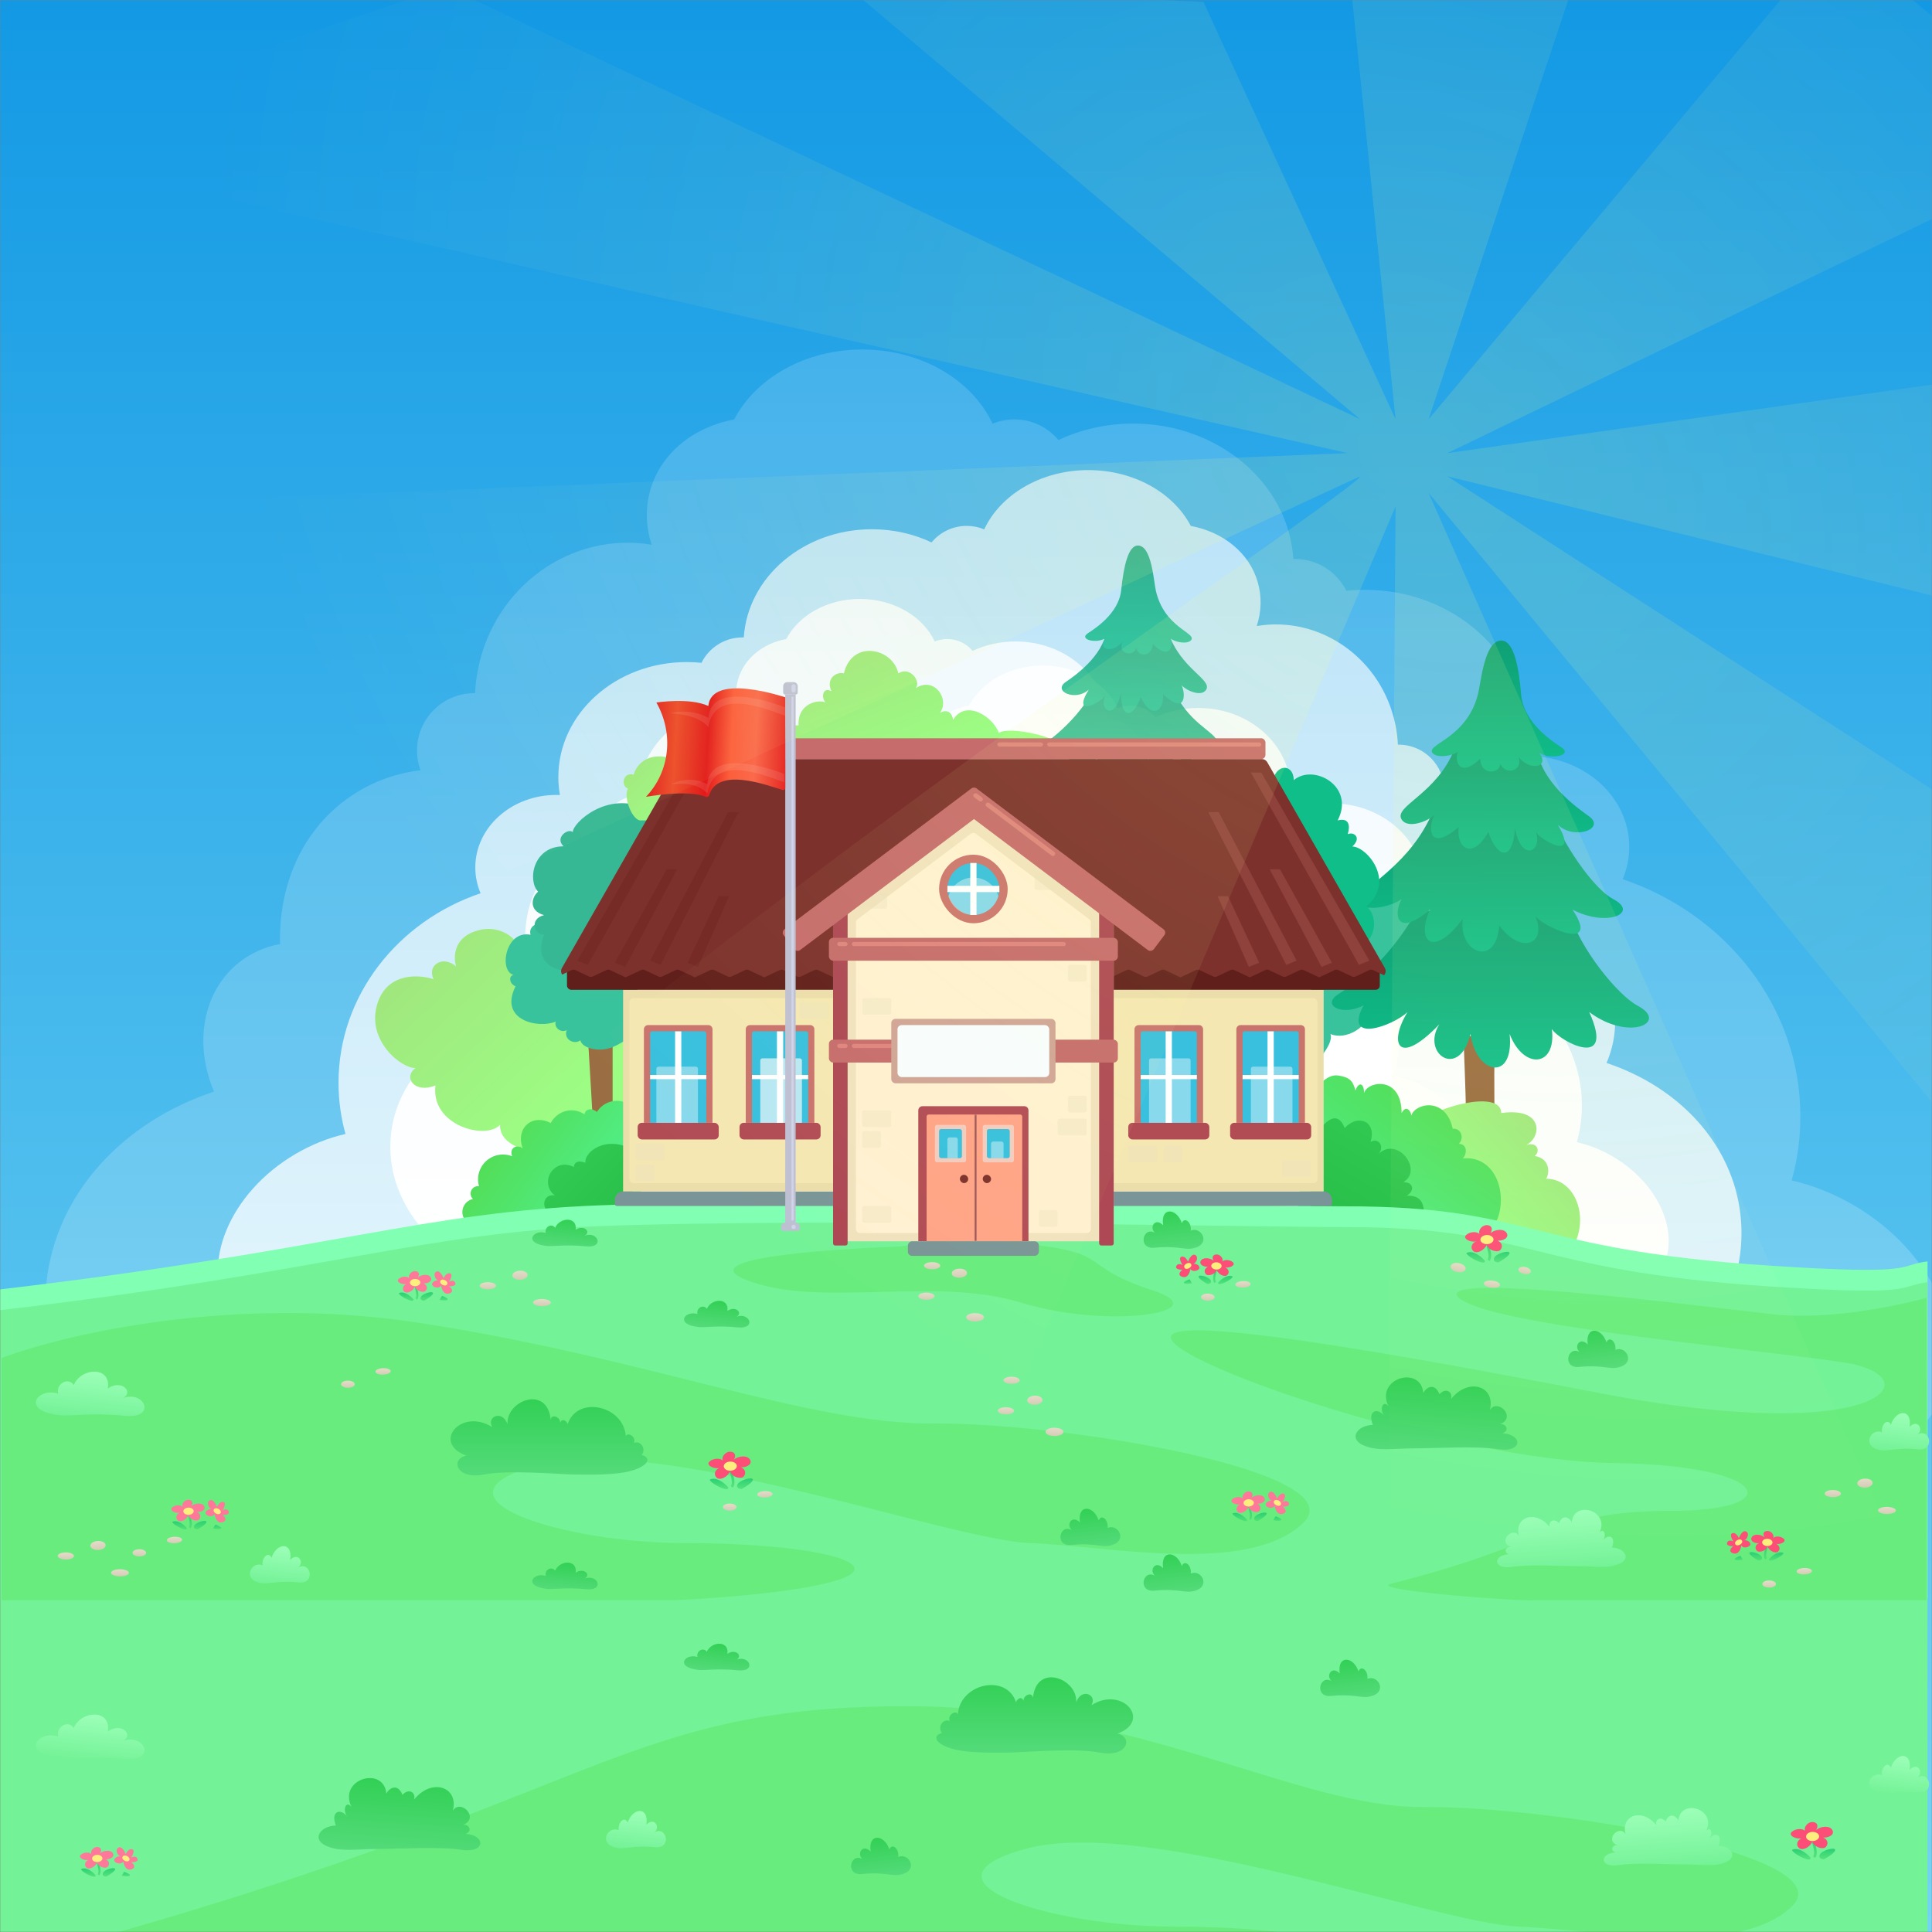 <svg width="1009" height="1009" viewBox="0 0 1009 1009" fill="none" xmlns="http://www.w3.org/2000/svg">
<rect x="0" y="0" width="1009" height="1009" fill="#808080" stroke="none"/>
<mask id="mask0_653_7842" style="mask-type:alpha" maskUnits="userSpaceOnUse" x="0" y="0" width="1009" height="1009">
<rect width="1009" height="1009" fill="white"/>
</mask>
<g mask="url(#mask0_653_7842)">
<rect width="1009" height="1009" fill="url(#paint0_linear_653_7842)"/>
<path opacity="0.2" d="M383.424 219.027C394.631 197.557 420.375 182.539 450.342 182.539C481.349 182.539 507.835 198.618 518.374 221.285C521.896 219.825 525.757 219.019 529.807 219.019C539.048 219.019 547.309 223.215 552.792 229.808C564.438 224.316 577.702 221.208 591.775 221.208C636.419 221.208 672.913 252.485 675.471 291.926C675.761 291.918 676.052 291.914 676.344 291.914C688.076 291.914 698.23 298.679 703.123 308.524C706.297 308.197 709.524 308.03 712.795 308.03C759.098 308.03 796.635 341.675 796.635 383.178C796.635 387.177 796.286 391.102 795.615 394.932C796.411 394.9 797.212 394.884 798.017 394.884C827.217 394.884 850.889 416.102 850.889 442.275C850.889 448.22 849.668 453.909 847.438 459.151C901.572 477.498 940.255 526.062 940.255 583.087C940.255 594.628 938.67 605.823 935.694 616.49C946.73 619.013 957.905 623.403 968.622 629.729C1011.58 655.086 1030.9 701.944 1011.78 734.39C992.655 766.837 942.329 772.584 899.372 747.227C880.092 735.847 865.573 720.135 857.154 703.339C839.572 710.736 820.075 714.851 799.551 714.851C768.771 714.851 740.299 705.596 717.136 689.894C664.792 730.419 594.577 755.211 517.394 755.211C437.831 755.211 365.672 728.866 312.862 686.101C313.024 691.022 312.844 695.994 312.303 700.999C304.998 768.671 234.589 816.558 155.039 807.958C75.489 799.357 16.924 737.526 24.229 669.854C29.27 623.147 64.372 585.866 111.792 570.076C101.229 545.521 105.659 518.074 124.633 502.831C131.037 497.686 138.44 494.461 146.271 493.047C145.479 463.142 157.089 435.085 180.495 417.731C192.195 409.057 205.592 403.984 219.608 402.261C218.425 399.042 217.779 395.563 217.779 391.933C217.779 375.412 231.161 362.02 247.669 362.02C247.815 362.02 247.96 362.021 248.105 362.023C248.299 357.866 248.805 353.668 249.641 349.456C258.238 306.123 298.54 277.465 340.325 284.473C337.334 275.268 336.914 265.48 339.624 255.95C345.161 236.479 362.372 222.985 383.424 219.027Z" fill="url(#paint1_linear_653_7842)"/>
<path opacity="0.8" d="M621.894 274.66C612.935 257.507 592.357 245.508 568.403 245.508C543.618 245.508 522.446 258.354 514.022 276.464C511.207 275.298 508.12 274.654 504.883 274.654C497.496 274.654 490.893 278.007 486.51 283.274C477.201 278.886 466.599 276.402 455.349 276.402C419.663 276.402 390.492 301.392 388.447 332.904C388.215 332.897 387.983 332.894 387.75 332.894C378.371 332.894 370.254 338.299 366.343 346.165C363.807 345.904 361.227 345.77 358.612 345.77C321.6 345.77 291.595 372.651 291.595 405.81C291.595 409.005 291.874 412.141 292.41 415.201C291.774 415.176 291.134 415.163 290.491 415.163C267.149 415.163 248.227 432.115 248.227 453.027C248.227 457.776 249.204 462.321 250.986 466.51C207.714 481.168 176.793 519.969 176.793 565.53C176.793 574.751 178.06 583.695 180.439 592.217C171.618 594.233 162.684 597.74 154.118 602.795C119.78 623.054 104.336 660.492 119.622 686.415C134.908 712.338 175.135 716.93 209.473 696.671C224.884 687.578 236.49 675.025 243.219 661.606C257.273 667.516 272.859 670.804 289.264 670.804C313.868 670.804 336.627 663.409 355.142 650.864C396.983 683.242 453.109 703.05 514.805 703.05C578.404 703.05 636.083 682.001 678.297 647.834C678.168 651.766 678.312 655.738 678.744 659.736C684.583 713.804 740.865 752.064 804.452 745.192C868.04 738.321 914.854 688.92 909.015 634.853C904.985 597.536 876.926 567.75 839.021 555.134C847.465 535.516 843.924 513.587 828.757 501.408C823.638 497.298 817.72 494.721 811.461 493.591C812.094 469.699 802.813 447.282 784.104 433.417C774.752 426.487 764.043 422.433 752.839 421.057C753.785 418.485 754.301 415.705 754.301 412.805C754.301 399.606 743.604 388.906 730.408 388.906C730.292 388.906 730.176 388.906 730.06 388.908C729.905 385.587 729.501 382.233 728.833 378.868C721.96 344.246 689.745 321.35 656.344 326.949C658.735 319.594 659.072 311.775 656.905 304.16C652.479 288.604 638.721 277.822 621.894 274.66Z" fill="url(#paint2_linear_653_7842)"/>
<path d="M410.615 333.744C417.056 321.428 431.851 312.812 449.073 312.812C466.893 312.812 482.114 322.036 488.171 335.039C490.195 334.202 492.414 333.739 494.741 333.739C500.052 333.739 504.8 336.147 507.951 339.929C514.644 336.778 522.267 334.995 530.355 334.995C556.012 334.995 576.985 352.937 578.455 375.563C578.621 375.558 578.788 375.556 578.956 375.556C585.699 375.556 591.534 379.437 594.346 385.085C596.17 384.897 598.025 384.801 599.905 384.801C626.515 384.801 648.087 404.102 648.087 427.911C648.087 430.204 647.887 432.456 647.501 434.653C647.959 434.635 648.419 434.626 648.882 434.626C665.663 434.626 679.267 446.798 679.267 461.812C679.267 465.222 678.566 468.486 677.284 471.493C708.395 482.018 730.626 509.877 730.626 542.59C730.626 549.211 729.715 555.633 728.005 561.752C734.347 563.199 740.77 565.718 746.929 569.347C771.616 583.893 782.72 610.773 771.73 629.386C760.74 647.999 731.818 651.296 707.13 636.75C696.05 630.222 687.706 621.209 682.868 611.573C672.764 615.817 661.558 618.177 649.763 618.177C632.074 618.177 615.711 612.868 602.399 603.861C572.318 627.108 531.965 641.33 487.608 641.33C441.883 641.33 400.413 626.217 370.063 601.685C370.156 604.508 370.053 607.36 369.742 610.231C365.544 649.052 325.079 676.523 279.362 671.589C233.645 666.655 199.987 631.185 204.186 592.364C207.083 565.571 227.256 544.184 254.508 535.126C248.438 521.04 250.983 505.295 261.888 496.551C265.569 493.599 269.823 491.749 274.323 490.938C273.868 473.783 280.541 457.687 293.992 447.732C300.716 442.757 308.415 439.846 316.47 438.858C315.79 437.011 315.419 435.015 315.419 432.933C315.419 423.456 323.11 415.773 332.597 415.773C332.68 415.773 332.764 415.774 332.847 415.775C332.959 413.39 333.25 410.982 333.73 408.566C338.671 383.707 361.833 367.268 385.846 371.288C384.127 366.007 383.886 360.392 385.443 354.925C388.626 343.756 398.517 336.015 410.615 333.744Z" fill="url(#paint3_linear_653_7842)"/>
<path d="M506.151 368.49C512.592 356.174 527.387 347.559 544.609 347.559C562.429 347.559 577.65 356.782 583.707 369.786C585.731 368.948 587.951 368.486 590.278 368.486C595.589 368.486 600.336 370.893 603.487 374.675C610.18 371.524 617.803 369.741 625.891 369.741C651.548 369.741 672.521 387.684 673.991 410.309C674.158 410.305 674.325 410.302 674.492 410.302C681.235 410.302 687.071 414.183 689.883 419.831C691.706 419.644 693.561 419.547 695.441 419.547C722.052 419.547 743.624 438.848 743.624 462.657C743.624 464.951 743.423 467.202 743.038 469.399C743.495 469.381 743.955 469.372 744.418 469.372C761.2 469.372 774.804 481.544 774.804 496.558C774.804 499.968 774.102 503.232 772.821 506.239C803.931 516.764 826.162 544.623 826.162 577.336C826.162 583.957 825.252 590.379 823.541 596.498C829.883 597.945 836.306 600.464 842.465 604.093C867.152 618.639 878.256 645.519 867.266 664.132C856.276 682.746 827.354 686.043 802.667 671.496C791.587 664.968 783.243 655.955 778.404 646.319C768.3 650.563 757.095 652.924 745.3 652.924C727.61 652.924 711.248 647.614 697.936 638.607C667.854 661.854 627.501 676.076 583.144 676.076C537.419 676.076 495.95 660.964 465.599 636.431C465.692 639.254 465.589 642.106 465.279 644.977C461.08 683.798 420.616 711.269 374.899 706.335C329.181 701.401 295.524 665.931 299.722 627.11C302.62 600.317 322.793 578.93 350.045 569.872C343.974 555.786 346.52 540.041 357.424 531.297C361.105 528.345 365.359 526.495 369.86 525.684C369.404 508.529 376.077 492.433 389.528 482.479C396.252 477.503 403.952 474.592 412.007 473.604C411.327 471.757 410.955 469.761 410.955 467.679C410.955 458.202 418.646 450.519 428.133 450.519C428.217 450.519 428.3 450.52 428.384 450.521C428.495 448.136 428.786 445.728 429.266 443.312C434.207 418.453 457.369 402.014 481.383 406.034C479.664 400.753 479.422 395.139 480.98 389.671C484.162 378.502 494.053 370.761 506.151 368.49Z" fill="url(#paint4_linear_653_7842)"/>
<path d="M261.155 587.426C260.648 603.156 293.123 604.171 297.943 602.649C303.206 603.501 341.657 576.732 334.529 533.959L290.842 491.79H269.38C266.894 488.387 259.12 482.551 247.918 486.424C236.716 490.298 236.795 500.252 238.234 504.745C236.577 503.218 232.293 500.741 228.42 503.044C224.546 505.347 225.497 509.587 226.457 511.419C218.954 508.889 202.613 507.781 197.274 523.589C190.6 543.35 210.128 558.318 217.009 557.742C210.159 563.07 217.009 571.224 227.411 566.876C224.874 587.934 253.798 595.545 261.155 587.426Z" fill="url(#paint5_linear_653_7842)"/>
<path d="M309.726 587.498C309.726 586.646 308.023 558.057 307.172 543.869C311.429 542.024 319.942 539.016 319.942 541.741V587.498C316.536 587.852 309.726 588.349 309.726 587.498Z" fill="#9B6D42"/>
<path d="M320.387 546.676C326.207 544.101 331.034 540.258 333.69 537.323L332.217 496.687C316.572 492.617 285.071 484.132 284.231 482.759C283.182 481.041 275.55 482.759 277.076 488.196C264.006 485.525 260.286 507.276 268.299 509.184C265.437 509.471 266.009 513.954 269.253 515.099C260.285 532.939 281.273 537.323 290.221 533.555C289.287 536.564 292.721 539.617 295.99 538.015C294.152 542.383 299.399 545.913 303.12 543.337C303.978 547.597 313.319 549.805 320.387 546.676Z" fill="#38C39D"/>
<path fill-rule="evenodd" clip-rule="evenodd" d="M334.298 585.743L334.873 585.643C334.739 601.433 334.551 633.148 334.873 633.685C335.173 634.184 283.567 637.121 252.307 638.825C251.202 639.56 249.876 639.988 248.45 639.988C244.596 639.988 241.471 636.863 241.471 633.009C241.471 629.656 243.837 626.854 246.991 626.184C246.237 625.474 245.766 624.466 245.766 623.349C245.766 621.199 247.508 619.457 249.657 619.457C249.82 619.457 249.981 619.467 250.138 619.486C249.825 618.367 249.657 617.187 249.657 615.968C249.657 608.779 255.485 602.951 262.674 602.951C264.378 602.951 266.006 603.279 267.497 603.874C266.816 602.281 266.976 600.589 268.054 599.585C269.29 598.433 271.343 598.548 273.037 599.733C271.176 595.046 271.964 589.973 275.424 587.072C278.697 584.326 283.469 584.273 287.609 586.519C289.735 582.551 293.788 579.869 298.438 579.869C300.948 579.869 303.283 580.65 305.236 581.993C305.335 581.268 305.642 580.617 306.167 580.128C307.544 578.844 309.935 579.134 311.713 580.723C313.937 577.216 317.74 574.904 322.058 574.904C328.205 574.904 333.309 579.591 334.298 585.743Z" fill="url(#paint6_linear_653_7842)"/>
<path d="M284.415 627.376C283.341 630.919 286.92 634.175 288.844 635.16L330.579 633.415C330.401 622.318 330.152 600.179 330.579 600.402C315.549 592.351 304.813 602.415 305.752 607.246C300.814 605.421 299.669 608.007 299.714 609.528C297.745 608.32 292.816 606.898 288.844 610.87C284.871 614.842 285.489 621.337 289.783 624.289C288.754 624.155 285.488 623.833 284.415 627.376Z" fill="url(#paint7_linear_653_7842)"/>
<path d="M284.114 488.134C276.976 508.272 298.651 508.319 304.769 506.534L363.901 441.995C361.862 438.681 353.705 430.116 337.39 422.367C316.997 412.68 298.899 430.014 299.153 434.603C296.859 432.309 289.484 437.364 294.31 441.995C278.344 441.995 275.364 459.902 281.055 465.702C277.996 467.996 275.494 475.446 284.114 477.938C276.401 479.85 278.862 488.134 284.114 488.134Z" fill="#37B894"/>
<path d="M328.023 411.86C325.532 415.388 329.399 427.215 334.041 428.462H360.096C363.718 418.537 370.493 397.629 368.613 393.4C366.264 388.113 357.453 388.701 355.985 391.784C353.635 389.876 348.643 389.729 348.936 395.602C337.072 392.9 331.987 400.472 330.928 404.596C325.325 402.935 324.025 410.565 328.023 411.86Z" fill="url(#paint8_linear_653_7842)"/>
<path d="M417.056 378.87C407.426 377.874 401.145 386.757 399.208 391.322C452.96 394.09 559.966 398.171 557.974 392.36C555.483 385.097 526.843 378.87 521.655 382.814C518.749 374.305 504.222 364.966 497.788 375.965C497.373 373.06 495.505 369.946 490.939 372.229C496.128 365.173 488.034 353.136 478.279 359.362C481.185 355.834 475.166 347.74 469.148 351.683C466.45 338.608 445.073 333.628 440.715 351.683C436.564 350.646 431.168 354.575 434.242 361.008C429.496 358.413 428.758 364.594 431.168 366.833C427.433 365.173 416.433 367.248 417.056 378.87Z" fill="url(#paint9_linear_653_7842)"/>
<path d="M694.839 540.031C696.784 545.544 686.733 556.244 678.302 563.702C682.409 535.276 690.429 476.543 689.651 469.02C688.678 459.617 714.943 458.644 717.537 465.129C735.046 456.699 743.801 477.775 737.316 485.233C753.853 482.314 749.748 517.075 734.398 512.47C737.64 513.443 736.343 522.522 731.155 521.873C730.831 528.683 722.076 528.683 717.537 528.034C719.158 531.277 714.943 534.195 713.321 532.574C713.321 535.492 703.594 543.598 694.839 540.031Z" fill="#38C39D"/>
<g opacity="0.8">
<path d="M621.268 387.774C626.673 392.171 637.743 392.976 636.133 387.774C634.181 381.468 620.179 377.957 612.037 358.415L572.41 356.244C568.336 369.579 551.956 384.226 546.097 387.774C536.433 393.626 548.295 399.636 560.488 392.171C550.035 410.365 571.368 399.053 573.745 394.757C569.387 406.402 578.666 410.987 586.557 398.734C587.703 416.527 601.298 409.846 599.496 395.882C610.307 412.699 616.313 404.892 611.208 392.171C623.671 404.291 624.125 393.267 621.268 387.774Z" fill="url(#paint10_linear_653_7842)"/>
<path d="M617.115 357.926C619.792 360.808 627.461 364.089 629.903 360.237C633.305 354.869 616.462 349.346 610.176 330.345L577.986 329.158C575.853 342.748 561.441 352.871 556.693 356.092C549.439 361.012 561.825 366.527 568.628 360.144C559.407 375.107 575.011 366.948 577.112 363.413C573.986 371.573 582.553 376.158 585.303 362.139C585.803 377.066 592.357 373.892 595.739 364.1C601.284 375.798 608.071 371.648 607.421 362.56C619.221 373.833 619.365 362.599 617.115 357.926Z" fill="url(#paint11_linear_653_7842)"/>
<path d="M611.374 333.426C613.326 335.358 620.497 336.775 622.203 334.137C624.58 330.462 608.057 327.689 603.661 308.552C602.499 303.493 601.521 285.06 594.38 284.903C589.232 284.789 586.83 295.751 585.56 308.153C584.289 320.556 571.481 328.511 568.115 330.741C563.142 334.036 572.935 336.404 577.532 333.152C572.574 339.494 581.156 341.427 586.088 335.26C583.81 341.247 591.396 343.566 593.657 338.355C593.556 342.916 601.891 343.602 602.05 336.368C611.106 345.614 613.04 336.578 611.374 333.426Z" fill="url(#paint12_linear_653_7842)"/>
</g>
<path d="M765.564 581.278C765.564 570.518 764.433 547.975 764.433 541.943C768.689 540.098 782.191 540.615 781.525 543.256C779.891 549.734 780.519 570.051 780.519 584.168C777.114 584.523 765.564 582.129 765.564 581.278Z" fill="#9B6D42"/>
<path d="M751.669 535.004C729.919 557.623 725.136 544.791 735.057 528.599C727.596 535.637 701.163 545.498 712.14 525.042C701.176 530.9 690.045 525.097 698.634 519.418C710.465 511.596 723.586 503.216 740.228 475.578L819.182 475.518C824.958 495.622 845.143 519.89 855.22 525.212C871.84 533.99 850.729 544.137 829.971 528.527C844.005 559.489 814.552 543.877 810.469 537.427C813.008 557.28 795.749 558.968 788.416 539.999C790.95 565.389 770.821 561.219 767.963 540.014C762.19 564.016 742.069 550.359 751.669 535.004Z" fill="url(#paint13_linear_653_7842)"/>
<path d="M732.07 469.56C724.133 475.12 707.891 476.151 710.259 469.578C713.131 461.61 736.391 451.935 748.45 423.577L810.24 425.153C819.047 445.773 833.772 464.993 842.365 469.467C856.537 476.847 839.125 484.454 821.244 475.038C836.558 498.008 805.272 483.745 801.79 478.322C808.169 493.027 794.549 498.829 782.986 483.361C781.282 505.839 761.344 497.417 764.004 479.775C748.122 501.032 739.319 491.176 746.825 475.101C728.524 490.427 727.871 476.502 732.07 469.56Z" fill="url(#paint14_linear_653_7842)"/>
<path d="M749.122 425.625C745.417 429.153 735.047 432.954 731.987 427.956C727.721 420.993 750.412 414.779 759.712 390.986L802.618 390.986C804.791 408.313 823.477 421.82 829.639 426.125C839.053 432.701 822.295 439.112 813.553 430.704C825.093 450.102 804.723 439.029 802.1 434.45C805.86 444.94 794.232 450.352 791.26 432.452C789.861 451.351 781.294 447.022 777.272 434.45C769.317 449.02 760.487 443.442 761.798 431.952C745.537 445.69 745.897 431.444 749.122 425.625Z" fill="url(#paint15_linear_653_7842)"/>
<path d="M761.538 392.477C759.051 394.75 750.068 396.265 748.014 393.045C745.151 388.559 765.833 385.66 771.842 362.746C773.43 356.688 775.157 334.529 784.067 334.529C790.49 334.529 793.184 347.785 794.427 362.746C795.67 377.706 811.425 387.621 815.561 390.394C821.673 394.491 809.394 397.081 803.751 393.045C809.76 400.809 799.004 402.908 793.022 395.355C795.698 402.62 786.174 405.21 783.498 398.88C783.498 404.372 773.085 404.976 773.085 396.265C761.538 407.153 759.373 396.226 761.538 392.477Z" fill="url(#paint16_linear_653_7842)"/>
<path d="M665.402 405.552C664.686 399.343 653.701 398.627 648.925 398.627L665.402 473.374C679.015 480.299 704.137 492.765 710.06 492.956C717.463 493.195 720.806 479.105 713.642 473.374C729.164 460 713.642 442.09 706.239 442.09C711.254 437.553 707.194 434.209 703.851 435.642C705.045 431.821 705.045 426.806 698.597 428.478C707.91 410.567 685.94 398.627 675.671 407.463C675.671 399.821 668.268 398.627 665.402 405.552Z" fill="#10BE89"/>
<path d="M784.015 581.295C784.015 568.521 748.318 578.67 742.193 586.02L744.468 642.014C767.624 650.53 814.007 664.097 821.286 651.638C830.385 636.065 822.861 615.592 807.462 615.592C809.037 613.492 810.262 605.268 801.513 603.693C804.138 601.943 803.788 596.169 797.138 597.918C805.059 594.167 806.587 578.145 784.015 581.295Z" fill="url(#paint17_linear_653_7842)"/>
<path d="M698.748 561.681C692.472 560.784 686.67 568.779 684.553 572.888L676.895 638.262C710.329 642.433 778.206 647.862 782.241 636.207C787.284 621.638 780.186 603.333 763.936 605.014C765.991 603.147 766.738 597.543 761.881 597.356C765.057 594.181 762.815 588.951 758.706 589.512C755.157 572.888 739.28 575.876 737.039 582.601C737.039 580.546 734.424 576.624 731.996 581.293C731.996 561.681 714.251 564.483 712.384 570.833C712.384 565.23 709.395 565.043 707.901 569.526C706.593 564.669 705.024 562.577 698.748 561.681Z" fill="url(#paint18_linear_653_7842)"/>
<path d="M684.553 596.429C687.728 591.386 697.254 576.256 702.297 589.145C709.021 581.486 719.295 585.596 715.746 596.429C719.753 593.816 723.273 598.678 720.089 602.527C729.947 593.299 743.477 611.166 732.93 617.349C739.28 617.535 738.16 622.765 734.611 624.446C741.522 624.26 743.39 627.435 743.763 633.599C744.062 638.53 704.414 636.525 684.553 634.906V596.429Z" fill="url(#paint19_linear_653_7842)"/>
<path d="M314.025 629.457C220.659 632.931 171.262 653.341 -0.272 673.426V834.644H1006.67V658.769C990.026 660.941 1002.66 666.152 923.62 660.941C796.598 652.566 800.941 630 702.689 630C656.006 630 430.733 625.114 314.025 629.457Z" fill="#81FFB3"/>
<path d="M314.025 640.316C220.659 643.79 171.262 664.201 -0.272 684.285V1010H1006.67V669.629C990.026 671.8 1002.66 677.011 923.62 671.8C796.598 663.425 800.941 640.859 702.689 640.859C656.006 640.859 430.733 635.974 314.025 640.316Z" fill="#74F297"/>
<path d="M218.487 690.793C122.081 676.028 33.203 696.945 0.814 709.249V835.727H352.023C373.736 834.822 421.722 831.276 439.961 824.328C462.76 815.643 421.505 805.872 357.451 805.872C293.398 805.872 218.487 781.987 280.913 765.16C343.338 748.332 495.872 804.243 537.67 805.872C579.467 807.5 651.663 822.699 680.433 795.558C709.203 768.417 554.497 742.904 488.272 743.447C422.048 743.99 338.995 709.249 218.487 690.793Z" fill="#69EC7E"/>
<path d="M473.674 891.078C318 891.078 312.5 943.732 5 1024.61L256 1036.01H607.209C628.922 1035.11 676.908 1031.56 695.147 1024.61C717.946 1015.93 676.691 1006.16 612.637 1006.16C548.584 1006.16 473.674 982.272 536.099 965.445C598.524 948.617 751.058 1004.53 792.856 1006.16C834.654 1007.79 906.849 1022.98 935.619 995.843C964.389 968.702 809.684 943.189 743.459 943.732C677.234 944.275 595.586 891.078 473.674 891.078Z" fill="#69EC7E"/>
<path d="M926.876 686.456C955.103 689.495 991.473 681.932 1006.13 677.77V835.732H802.569C795.874 836.637 712.857 830.476 726.573 827.047C811.254 805.877 810.711 789.049 872.593 789.049C934.476 789.049 924.705 765.165 842.738 764.079C760.771 762.994 611.494 712.511 611.494 698.398C611.494 684.284 771.49 715.335 836.224 727.71C983.873 755.937 1010.47 718.482 962.16 711.425C908.985 703.658 777.056 691.884 761.857 677.77C746.658 663.657 891.593 682.656 926.876 686.456Z" fill="#69EC7E"/>
<path d="M389.478 668.367C359.08 656.207 444.485 651.901 469.817 650.996C479.588 649.549 521.711 647.522 546.898 650.996C578.382 655.339 566.44 662.396 601.724 673.795C637.008 685.194 579.468 694.422 533.328 680.309C487.187 666.195 427.476 683.566 389.478 668.367Z" fill="#69EC7E"/>
<path fill-rule="evenodd" clip-rule="evenodd" d="M634.726 662.015C634.726 662.015 634.734 662.049 634.773 662.091L635.58 661.365C635.821 661.633 635.826 661.996 635.812 662.221C635.795 662.483 635.732 662.787 635.655 663.098C635.576 663.413 635.475 663.765 635.369 664.131L635.368 664.135C635.261 664.506 635.149 664.895 635.045 665.294C634.837 666.096 634.672 666.909 634.656 667.642C634.641 668.379 634.777 668.968 635.102 669.388L634.243 670.052C633.704 669.355 633.553 668.478 633.571 667.619C633.589 666.758 633.78 665.847 633.994 665.021C634.102 664.607 634.217 664.207 634.323 663.839L634.325 663.834C634.432 663.462 634.528 663.128 634.601 662.836C634.676 662.538 634.718 662.313 634.728 662.153C634.735 662.052 634.725 662.015 634.726 662.015Z" fill="url(#paint20_linear_653_7842)"/>
<path d="M614.318 661.256C613.649 662.863 616.215 663.153 617.582 663.098C616.243 663.962 614.77 666.06 617.582 666.864C620.394 667.667 621.516 664.353 621.767 662.512C621.934 663.767 624.11 664.269 625.784 663.098C627.458 661.926 625.617 659.917 623.357 660.001C624.947 659.331 626.119 656.318 624.11 655.398C622.503 654.661 620.986 657.434 620.428 658.913C619.981 657.853 618.687 655.85 617.08 656.318C615.473 656.787 616.745 659.415 617.582 660.67C616.773 660.196 614.988 659.649 614.318 661.256Z" fill="#FC4E77"/>
<path d="M643.857 659.195C645.65 660.761 641.885 662.451 639.846 661.883C641.749 662.725 642.276 664.679 640.902 665.924C639.528 667.17 636.334 665.596 635.377 663.244C634.994 664.995 632.433 666.186 630.727 665.924C629.163 665.684 628.066 662.842 630.889 661.578C628.533 661.719 626.078 660.345 627.119 658.471C628.294 656.358 632.245 656.995 633.824 658.471C632.586 656.387 633.681 655.176 635.377 655.149C637.072 655.121 639.098 657.007 638.378 658.906C639.083 657.835 642.063 657.629 643.857 659.195Z" fill="#FC4E77"/>
<ellipse cx="1.976" cy="1.384" rx="1.976" ry="1.384" transform="matrix(0.886 -0.463 0.463 0.886 617.928 660.816)" fill="#FCEF7E"/>
<ellipse cx="2.702" cy="1.893" rx="2.702" ry="1.893" transform="matrix(-1 -0.023 -0.023 1 638.04 659.303)" fill="#FCEF7E"/>
<path d="M618.401 670.155C619.208 670.731 621.473 670.395 622.505 670.155L621.281 668.139C619.985 668.571 617.595 669.579 618.401 670.155Z" fill="url(#paint21_linear_653_7842)"/>
<path d="M625.961 666.629C625.672 667.608 628.912 669.677 630.568 670.589C631.384 670.589 632.887 670.229 632.368 668.789C631.72 666.989 626.321 665.405 625.961 666.629Z" fill="url(#paint22_linear_653_7842)"/>
<path d="M643.816 666.697C641.109 665.315 637.649 668.185 636.257 669.793C636.065 670.177 636.041 670.873 637.481 670.585C639.28 670.225 643.456 668.065 643.816 666.697Z" fill="url(#paint23_linear_653_7842)"/>
<path fill-rule="evenodd" clip-rule="evenodd" d="M922.424 806.41C922.424 806.41 922.432 806.443 922.471 806.486L923.278 805.76C923.519 806.027 923.524 806.39 923.51 806.616C923.493 806.878 923.43 807.181 923.353 807.493C923.274 807.807 923.173 808.16 923.067 808.525L923.066 808.53C922.959 808.901 922.847 809.289 922.743 809.688C922.535 810.491 922.37 811.303 922.354 812.037C922.339 812.774 922.475 813.363 922.8 813.782L921.941 814.447C921.402 813.75 921.251 812.872 921.269 812.014C921.287 811.152 921.478 810.242 921.692 809.415C921.8 809.002 921.915 808.601 922.021 808.234L922.023 808.229C922.13 807.856 922.226 807.523 922.299 807.23C922.374 806.933 922.416 806.707 922.426 806.547C922.433 806.447 922.423 806.41 922.424 806.41Z" fill="url(#paint24_linear_653_7842)"/>
<path d="M902.016 805.651C901.347 807.258 903.913 807.548 905.28 807.492C903.941 808.357 902.468 810.455 905.28 811.258C908.092 812.062 909.214 808.747 909.465 806.906C909.632 808.161 911.808 808.664 913.482 807.492C915.156 806.321 913.315 804.312 911.055 804.395C912.645 803.726 913.817 800.713 911.808 799.792C910.201 799.056 908.684 801.829 908.126 803.307C907.679 802.247 906.385 800.244 904.778 800.713C903.171 801.182 904.443 803.81 905.28 805.065C904.471 804.591 902.686 804.044 902.016 805.651Z" fill="#FC4E77"/>
<path d="M931.555 803.59C933.348 805.156 929.583 806.846 927.544 806.278C929.447 807.119 929.973 809.073 928.6 810.319C927.226 811.564 924.032 809.991 923.074 807.639C922.692 809.389 920.131 810.581 918.425 810.319C916.861 810.078 915.764 807.237 918.586 805.973C916.231 806.113 913.776 804.74 914.817 802.866C915.991 800.752 919.943 801.39 921.522 802.866C920.284 800.782 921.379 799.571 923.074 799.543C924.77 799.516 926.796 801.402 926.076 803.3C926.781 802.229 929.761 802.023 931.555 803.59Z" fill="#FC4E77"/>
<ellipse cx="1.976" cy="1.384" rx="1.976" ry="1.384" transform="matrix(0.886 -0.463 0.463 0.886 905.626 805.211)" fill="#FCEF7E"/>
<ellipse cx="2.702" cy="1.893" rx="2.702" ry="1.893" transform="matrix(-1 -0.023 -0.023 1 925.739 803.697)" fill="#FCEF7E"/>
<path d="M906.099 814.547C906.906 815.123 909.171 814.787 910.203 814.547L908.979 812.531C907.683 812.963 905.293 813.971 906.099 814.547Z" fill="url(#paint25_linear_653_7842)"/>
<path d="M913.658 811.024C913.37 812.003 916.61 814.072 918.266 814.984C919.082 814.984 920.584 814.624 920.066 813.184C919.418 811.384 914.018 809.8 913.658 811.024Z" fill="url(#paint26_linear_653_7842)"/>
<path d="M931.514 811.092C928.807 809.71 925.346 812.58 923.955 814.188C923.763 814.572 923.739 815.268 925.178 814.98C926.978 814.62 931.154 812.46 931.514 811.092Z" fill="url(#paint27_linear_653_7842)"/>
<path fill-rule="evenodd" clip-rule="evenodd" d="M217.37 670.703C217.37 670.703 217.361 670.736 217.323 670.779L216.516 670.053C216.275 670.32 216.27 670.683 216.284 670.909C216.3 671.171 216.363 671.474 216.441 671.786C216.519 672.1 216.621 672.453 216.726 672.818L216.728 672.823C216.835 673.194 216.947 673.582 217.05 673.981C217.259 674.784 217.424 675.596 217.439 676.33C217.455 677.067 217.318 677.656 216.994 678.075L217.852 678.74C218.391 678.043 218.543 677.165 218.525 676.307C218.506 675.445 218.316 674.535 218.101 673.708C217.994 673.295 217.878 672.894 217.772 672.527L217.771 672.522C217.663 672.149 217.567 671.816 217.494 671.523C217.42 671.226 217.377 671 217.367 670.84C217.361 670.74 217.37 670.703 217.37 670.703Z" fill="url(#paint28_linear_653_7842)"/>
<path d="M237.777 669.942C238.447 671.549 235.88 671.839 234.513 671.783C235.852 672.648 237.325 674.746 234.513 675.549C231.701 676.353 230.579 673.038 230.328 671.197C230.161 672.452 227.985 672.955 226.311 671.783C224.637 670.612 226.478 668.603 228.738 668.686C227.148 668.017 225.976 665.004 227.985 664.083C229.592 663.347 231.11 666.12 231.668 667.598C232.114 666.538 233.408 664.535 235.015 665.004C236.622 665.473 235.35 668.101 234.513 669.356C235.322 668.882 237.108 668.335 237.777 669.942Z" fill="#FE7999"/>
<path d="M208.238 667.883C206.445 669.449 210.21 671.139 212.249 670.571C210.346 671.412 209.819 673.366 211.193 674.612C212.567 675.857 215.761 674.284 216.718 671.932C217.101 673.682 219.662 674.874 221.368 674.612C222.932 674.371 224.029 671.53 221.206 670.266C223.562 670.406 226.017 669.033 224.976 667.159C223.801 665.045 219.85 665.683 218.271 667.159C219.509 665.075 218.414 663.864 216.718 663.836C215.023 663.809 212.997 665.695 213.717 667.593C213.011 666.522 210.031 666.316 208.238 667.883Z" fill="#FE7999"/>
<ellipse cx="1.976" cy="1.384" rx="1.976" ry="1.384" transform="matrix(-0.886 -0.463 -0.463 0.886 234.167 669.504)" fill="#FCEF7E"/>
<ellipse cx="216.8" cy="669.819" rx="2.702" ry="1.893" transform="rotate(-1.326 216.8 669.819)" fill="#FCEF7E"/>
<path d="M233.694 678.842C232.887 679.418 230.622 679.082 229.59 678.842L230.814 676.826C232.11 677.258 234.5 678.266 233.694 678.842Z" fill="url(#paint29_linear_653_7842)"/>
<path d="M226.134 675.317C226.422 676.296 223.182 678.365 221.526 679.277C220.71 679.277 219.208 678.917 219.726 677.477C220.374 675.677 225.774 674.093 226.134 675.317Z" fill="url(#paint30_linear_653_7842)"/>
<path d="M208.28 675.385C210.987 674.003 214.447 676.873 215.839 678.481C216.031 678.865 216.055 679.561 214.615 679.273C212.816 678.913 208.64 676.753 208.28 675.385Z" fill="url(#paint31_linear_653_7842)"/>
<path fill-rule="evenodd" clip-rule="evenodd" d="M652.717 785.777C652.716 785.777 652.708 785.81 652.669 785.853L651.862 785.127C651.621 785.395 651.616 785.757 651.63 785.983C651.647 786.245 651.71 786.549 651.787 786.86C651.866 787.175 651.968 787.527 652.073 787.893L652.074 787.897C652.181 788.268 652.294 788.656 652.397 789.055C652.606 789.858 652.77 790.671 652.786 791.404C652.801 792.141 652.665 792.73 652.34 793.149L653.199 793.814C653.738 793.117 653.889 792.24 653.871 791.381C653.853 790.519 653.662 789.609 653.448 788.782C653.341 788.369 653.225 787.968 653.119 787.601L653.117 787.596C653.01 787.224 652.914 786.89 652.841 786.597C652.767 786.3 652.724 786.074 652.714 785.914C652.708 785.814 652.717 785.777 652.717 785.777Z" fill="url(#paint32_linear_653_7842)"/>
<path d="M673.124 785.016C673.794 786.623 671.227 786.913 669.86 786.857C671.199 787.722 672.673 789.82 669.86 790.623C667.048 791.427 665.927 788.113 665.676 786.271C665.508 787.527 663.332 788.029 661.658 786.857C659.984 785.686 661.826 783.677 664.085 783.76C662.495 783.091 661.323 780.078 663.332 779.157C664.939 778.421 666.457 781.194 667.015 782.673C667.461 781.612 668.756 779.609 670.362 780.078C671.969 780.547 670.697 783.175 669.86 784.43C670.669 783.956 672.455 783.409 673.124 785.016Z" fill="#FE7999"/>
<path d="M643.585 782.957C641.792 784.523 645.557 786.213 647.596 785.645C645.693 786.486 645.167 788.44 646.541 789.686C647.914 790.931 651.109 789.358 652.066 787.006C652.449 788.756 655.009 789.948 656.715 789.686C658.279 789.445 659.376 786.604 656.554 785.34C658.91 785.48 661.365 784.107 660.323 782.233C659.149 780.12 655.198 780.757 653.619 782.233C654.856 780.149 653.762 778.938 652.066 778.911C650.37 778.883 648.344 780.769 649.064 782.668C648.359 781.596 645.379 781.391 643.585 782.957Z" fill="#FE7999"/>
<ellipse cx="1.976" cy="1.384" rx="1.976" ry="1.384" transform="matrix(-0.886 -0.463 -0.463 0.886 669.514 784.578)" fill="#FCEF7E"/>
<ellipse cx="652.147" cy="784.895" rx="2.702" ry="1.893" transform="rotate(-1.326 652.147 784.895)" fill="#FCEF7E"/>
<path d="M669.041 793.916C668.235 794.492 665.969 794.156 664.937 793.916L666.161 791.9C667.457 792.332 669.847 793.34 669.041 793.916Z" fill="url(#paint33_linear_653_7842)"/>
<path d="M661.481 790.391C661.769 791.37 658.53 793.439 656.874 794.351C656.058 794.351 654.555 793.991 655.074 792.551C655.722 790.751 661.121 789.167 661.481 790.391Z" fill="url(#paint34_linear_653_7842)"/>
<path d="M643.627 790.459C646.334 789.077 649.794 791.947 651.186 793.555C651.378 793.939 651.402 794.635 649.962 794.347C648.163 793.987 643.987 791.827 643.627 790.459Z" fill="url(#paint35_linear_653_7842)"/>
<path fill-rule="evenodd" clip-rule="evenodd" d="M99.033 790.127C99.033 790.127 99.024 790.16 98.986 790.203L98.179 789.477C97.938 789.744 97.933 790.107 97.947 790.333C97.963 790.595 98.026 790.898 98.104 791.21C98.182 791.524 98.284 791.877 98.389 792.242L98.391 792.247C98.498 792.617 98.61 793.006 98.713 793.405C98.922 794.208 99.087 795.02 99.102 795.754C99.118 796.49 98.981 797.08 98.657 797.499L99.515 798.163C100.054 797.467 100.206 796.589 100.188 795.731C100.169 794.869 99.979 793.958 99.764 793.132C99.657 792.719 99.541 792.318 99.435 791.951L99.434 791.946C99.326 791.573 99.23 791.24 99.157 790.947C99.083 790.65 99.04 790.424 99.03 790.264C99.024 790.163 99.033 790.127 99.033 790.127Z" fill="url(#paint36_linear_653_7842)"/>
<path d="M119.44 789.368C120.11 790.975 117.543 791.265 116.176 791.209C117.515 792.074 118.988 794.171 116.176 794.975C113.364 795.778 112.243 792.464 111.991 790.623C111.824 791.878 109.648 792.38 107.974 791.209C106.3 790.037 108.142 788.028 110.401 788.112C108.811 787.442 107.639 784.43 109.648 783.509C111.255 782.772 112.773 785.545 113.331 787.024C113.777 785.964 115.071 783.961 116.678 784.43C118.285 784.898 117.013 787.526 116.176 788.782C116.985 788.307 118.771 787.761 119.44 789.368Z" fill="#FE7999"/>
<path d="M89.901 787.306C88.108 788.873 91.873 790.563 93.912 789.995C92.009 790.836 91.482 792.79 92.856 794.035C94.23 795.281 97.424 793.708 98.382 791.356C98.764 793.106 101.325 794.298 103.031 794.035C104.595 793.795 105.692 790.954 102.869 789.689C105.225 789.83 107.68 788.457 106.639 786.583C105.465 784.469 101.513 785.106 99.934 786.583C101.172 784.498 100.077 783.288 98.382 783.26C96.686 783.233 94.66 785.118 95.38 787.017C94.675 785.946 91.695 785.74 89.901 787.306Z" fill="#FE7999"/>
<ellipse cx="1.976" cy="1.384" rx="1.976" ry="1.384" transform="matrix(-0.886 -0.463 -0.463 0.886 115.83 788.928)" fill="#FCEF7E"/>
<ellipse cx="98.463" cy="789.244" rx="2.702" ry="1.893" transform="rotate(-1.326 98.463 789.244)" fill="#FCEF7E"/>
<path d="M115.357 798.264C114.55 798.84 112.285 798.504 111.253 798.264L112.477 796.248C113.773 796.68 116.163 797.688 115.357 798.264Z" fill="url(#paint37_linear_653_7842)"/>
<path d="M107.797 794.741C108.085 795.72 104.845 797.788 103.19 798.7C102.374 798.7 100.871 798.34 101.39 796.901C102.038 795.101 107.437 793.517 107.797 794.741Z" fill="url(#paint38_linear_653_7842)"/>
<path d="M89.943 794.809C92.65 793.427 96.111 796.297 97.503 797.905C97.695 798.289 97.719 798.985 96.279 798.697C94.479 798.337 90.303 796.177 89.943 794.809Z" fill="url(#paint39_linear_653_7842)"/>
<path fill-rule="evenodd" clip-rule="evenodd" d="M51.367 971.472C51.367 971.472 51.358 971.506 51.32 971.549L50.513 970.822C50.272 971.09 50.267 971.453 50.281 971.678C50.298 971.94 50.36 972.244 50.438 972.555C50.517 972.87 50.618 973.222 50.724 973.588L50.725 973.592C50.832 973.963 50.944 974.352 51.048 974.751C51.256 975.553 51.421 976.366 51.437 977.099C51.452 977.836 51.316 978.425 50.991 978.845L51.849 979.509C52.389 978.812 52.54 977.935 52.522 977.076C52.504 976.215 52.313 975.304 52.099 974.478C51.991 974.064 51.876 973.664 51.77 973.296L51.768 973.291C51.661 972.919 51.565 972.585 51.491 972.293C51.417 971.995 51.375 971.77 51.365 971.61C51.358 971.509 51.367 971.473 51.367 971.472Z" fill="url(#paint40_linear_653_7842)"/>
<path d="M71.775 970.713C72.444 972.32 69.877 972.61 68.511 972.555C69.85 973.419 71.323 975.517 68.511 976.321C65.698 977.124 64.577 973.81 64.326 971.969C64.158 973.224 61.982 973.726 60.308 972.555C58.635 971.383 60.476 969.374 62.736 969.458C61.145 968.788 59.974 965.775 61.982 964.855C63.589 964.118 65.107 966.891 65.665 968.37C66.111 967.31 67.406 965.307 69.013 965.775C70.62 966.244 69.347 968.872 68.511 970.127C69.32 969.653 71.105 969.106 71.775 970.713Z" fill="#FE7999"/>
<path d="M42.235 968.652C40.442 970.218 44.207 971.908 46.246 971.34C44.343 972.182 43.817 974.136 45.191 975.381C46.564 976.627 49.759 975.053 50.716 972.701C51.099 974.452 53.659 975.643 55.365 975.381C56.929 975.141 58.026 972.3 55.204 971.035C57.56 971.176 60.015 969.802 58.973 967.928C57.799 965.815 53.847 966.452 52.269 967.928C53.506 965.844 52.412 964.633 50.716 964.606C49.02 964.579 46.994 966.464 47.714 968.363C47.009 967.292 44.029 967.086 42.235 968.652Z" fill="#FE7999"/>
<ellipse cx="1.976" cy="1.384" rx="1.976" ry="1.384" transform="matrix(-0.886 -0.463 -0.463 0.886 68.165 970.273)" fill="#FCEF7E"/>
<ellipse cx="50.797" cy="970.59" rx="2.702" ry="1.893" transform="rotate(-1.326 50.797 970.59)" fill="#FCEF7E"/>
<path d="M67.691 979.61C66.885 980.186 64.619 979.85 63.587 979.61L64.811 977.594C66.107 978.026 68.497 979.034 67.691 979.61Z" fill="url(#paint41_linear_653_7842)"/>
<path d="M60.132 976.086C60.42 977.065 57.18 979.134 55.524 980.046C54.708 980.046 53.206 979.686 53.724 978.246C54.372 976.446 59.772 974.862 60.132 976.086Z" fill="url(#paint42_linear_653_7842)"/>
<path d="M42.277 976.155C44.984 974.772 48.445 977.642 49.837 979.25C50.029 979.634 50.053 980.33 48.613 980.042C46.813 979.682 42.637 977.522 42.277 976.155Z" fill="url(#paint43_linear_653_7842)"/>
<path fill-rule="evenodd" clip-rule="evenodd" d="M382.121 766.819C382.121 766.819 382.11 766.861 382.061 766.915L381.042 765.998C380.738 766.336 380.731 766.794 380.749 767.079C380.77 767.41 380.85 767.794 380.948 768.187C381.047 768.584 381.175 769.029 381.308 769.491L381.31 769.496C381.445 769.965 381.587 770.455 381.718 770.959C381.981 771.973 382.189 772.999 382.209 773.925C382.228 774.856 382.056 775.6 381.646 776.129L382.73 776.969C383.411 776.089 383.602 774.981 383.579 773.896C383.556 772.808 383.316 771.658 383.045 770.615C382.909 770.092 382.763 769.587 382.629 769.123L382.627 769.116C382.492 768.646 382.37 768.225 382.278 767.855C382.184 767.479 382.131 767.195 382.118 766.992C382.11 766.866 382.121 766.819 382.121 766.819Z" fill="url(#paint44_linear_653_7842)"/>
<path d="M370.588 763.262C368.323 765.239 373.078 767.374 375.653 766.657C373.25 767.719 372.585 770.187 374.32 771.76C376.055 773.333 380.089 771.346 381.298 768.375C381.782 770.586 385.015 772.091 387.17 771.76C389.145 771.456 390.531 767.868 386.966 766.271C389.941 766.448 393.042 764.714 391.726 762.347C390.243 759.678 385.253 760.483 383.259 762.348C384.822 759.715 383.44 758.186 381.298 758.152C379.156 758.117 376.598 760.498 377.508 762.896C376.617 761.543 372.853 761.284 370.588 763.262Z" fill="#FC4E77"/>
<ellipse cx="381.401" cy="765.706" rx="3.413" ry="2.391" transform="rotate(-1.326 381.401 765.706)" fill="#FCEF7E"/>
<path d="M393.19 772.641C393.554 773.878 389.462 776.49 387.371 777.642C386.34 777.642 384.443 777.187 385.097 775.369C385.916 773.096 392.735 771.096 393.19 772.641Z" fill="url(#paint45_linear_653_7842)"/>
<path d="M370.64 772.739C374.059 770.993 378.43 774.618 380.187 776.649C380.43 777.134 380.46 778.012 378.642 777.649C376.369 777.194 371.095 774.466 370.64 772.739Z" fill="url(#paint46_linear_653_7842)"/>
<path fill-rule="evenodd" clip-rule="evenodd" d="M947.356 960.222C947.356 960.222 947.345 960.264 947.296 960.318L946.277 959.4C945.973 959.738 945.966 960.196 945.984 960.481C946.005 960.812 946.085 961.196 946.183 961.589C946.282 961.986 946.41 962.432 946.543 962.893L946.545 962.899C946.68 963.367 946.822 963.858 946.953 964.362C947.216 965.375 947.424 966.402 947.444 967.328C947.463 968.258 947.291 969.002 946.881 969.532L947.965 970.371C948.646 969.491 948.837 968.383 948.814 967.299C948.791 966.21 948.551 965.06 948.28 964.017C948.144 963.495 947.998 962.989 947.864 962.525L947.862 962.519C947.727 962.048 947.605 961.627 947.513 961.257C947.419 960.882 947.366 960.597 947.353 960.395C947.345 960.268 947.356 960.222 947.356 960.222Z" fill="url(#paint47_linear_653_7842)"/>
<path d="M935.823 956.664C933.558 958.642 938.313 960.776 940.888 960.059C938.485 961.121 937.82 963.589 939.555 965.162C941.29 966.735 945.324 964.748 946.533 961.778C947.017 963.988 950.25 965.493 952.405 965.162C954.38 964.858 955.766 961.27 952.201 959.673C955.176 959.851 958.277 958.116 956.961 955.75C955.478 953.081 950.488 953.885 948.494 955.75C950.057 953.118 948.675 951.588 946.533 951.554C944.391 951.519 941.833 953.901 942.742 956.299C941.851 954.946 938.088 954.686 935.823 956.664Z" fill="#FC4E77"/>
<ellipse cx="946.636" cy="959.108" rx="3.413" ry="2.391" transform="rotate(-1.326 946.636 959.108)" fill="#FCEF7E"/>
<path d="M958.425 966.044C958.789 967.28 954.697 969.893 952.606 971.044C951.575 971.044 949.678 970.59 950.332 968.771C951.151 966.498 957.97 964.498 958.425 966.044Z" fill="url(#paint48_linear_653_7842)"/>
<path d="M935.875 966.141C939.294 964.396 943.665 968.02 945.422 970.051C945.665 970.536 945.695 971.415 943.877 971.051C941.604 970.596 936.33 967.869 935.875 966.141Z" fill="url(#paint49_linear_653_7842)"/>
<path fill-rule="evenodd" clip-rule="evenodd" d="M777.3 648.483C777.299 648.483 777.288 648.525 777.24 648.579L776.221 647.662C775.916 648 775.91 648.458 775.928 648.743C775.949 649.074 776.028 649.458 776.126 649.851C776.225 650.248 776.354 650.693 776.487 651.155L776.489 651.161C776.624 651.629 776.765 652.119 776.896 652.623C777.159 653.637 777.367 654.663 777.387 655.59C777.407 656.52 777.234 657.264 776.824 657.794L777.908 658.633C778.59 657.753 778.781 656.645 778.758 655.561C778.735 654.472 778.494 653.322 778.223 652.279C778.088 651.756 777.942 651.251 777.808 650.787L777.806 650.78C777.67 650.31 777.549 649.889 777.456 649.519C777.363 649.144 777.309 648.859 777.296 648.657C777.288 648.53 777.3 648.483 777.3 648.483Z" fill="url(#paint50_linear_653_7842)"/>
<path d="M765.767 644.926C763.502 646.904 768.256 649.038 770.832 648.321C768.429 649.383 767.764 651.851 769.499 653.424C771.234 654.997 775.268 653.01 776.477 650.039C776.96 652.25 780.194 653.755 782.348 653.424C784.324 653.12 785.709 649.532 782.144 647.935C785.12 648.113 788.22 646.378 786.905 644.011C785.422 641.342 780.432 642.147 778.438 644.012C780 641.379 778.618 639.85 776.477 639.816C774.335 639.781 771.776 642.162 772.686 644.56C771.795 643.207 768.032 642.948 765.767 644.926Z" fill="#FC4E77"/>
<ellipse cx="776.579" cy="647.37" rx="3.413" ry="2.391" transform="rotate(-1.326 776.579 647.37)" fill="#FCEF7E"/>
<path d="M788.368 654.305C788.732 655.542 784.64 658.154 782.549 659.306C781.519 659.306 779.621 658.852 780.276 657.033C781.094 654.76 787.914 652.76 788.368 654.305Z" fill="url(#paint51_linear_653_7842)"/>
<path d="M765.819 654.403C769.238 652.657 773.608 656.282 775.366 658.313C775.609 658.798 775.639 659.677 773.82 659.313C771.547 658.858 766.274 656.13 765.819 654.403Z" fill="url(#paint52_linear_653_7842)"/>
<path d="M252.792 770.08C238.325 772.941 234.982 762.03 243.547 760.19C225.303 753.642 240.789 734.988 257.092 745.354C253.871 739.857 262.376 736.044 265.048 743.849C264.195 731.41 285.841 723.139 287.624 741.484C287.931 738.049 293.011 740.171 292.493 743.191C293.705 739.895 296.439 742.739 296.439 743.849C301.444 728.535 325.906 734.049 326.844 750.239C327.431 747.6 332.534 750.239 331.056 753.583C334.926 752.078 337.534 757.124 335.115 759.86C339.398 760.916 339.872 764.71 331.056 767.72C322.241 770.73 306.137 770.08 299.88 770.08C293.623 770.08 265.877 767.493 252.792 770.08Z" fill="url(#paint53_linear_653_7842)"/>
<path d="M782.51 756.847C795.244 758.8 795.409 749.216 784.737 748.53C788.734 746.996 786.286 743.14 783.291 743.882C792.44 740.311 782.022 729.895 778.067 736.482C781.355 723.947 767.004 719.075 757.798 730.666C758.935 727.016 755.155 724.404 751.756 728.134C749.037 721.303 744.157 725.276 743.331 727.592C742.248 712.857 717.898 719.638 725.173 734.545C722.484 730.762 720.129 735.8 722.938 739.478C719.519 735.001 713.991 736.533 716.996 744.171C708.977 744.332 704.208 751.161 711.696 754.66C719.184 758.158 727.149 756.443 738.882 756.409C750.616 756.374 770.931 755.071 782.51 756.847Z" fill="url(#paint54_linear_653_7842)"/>
<path d="M789.74 818.311C779.618 819.864 779.487 812.247 787.97 811.701C784.792 810.481 786.739 807.417 789.119 808.006C781.847 805.168 790.128 796.889 793.272 802.125C790.658 792.161 802.065 788.289 809.382 797.502C808.478 794.601 811.483 792.525 814.184 795.489C816.346 790.06 820.225 793.217 820.881 795.058C821.742 783.347 841.097 788.736 835.314 800.585C837.452 797.578 839.323 801.582 837.09 804.506C839.808 800.948 844.203 802.165 841.814 808.237C848.188 808.364 851.978 813.793 846.026 816.573C840.074 819.354 833.744 817.991 824.417 817.963C815.091 817.936 798.944 816.9 789.74 818.311Z" fill="url(#paint55_linear_653_7842)"/>
<path d="M364.254 686.278C357.734 684.188 352.116 691.788 365.004 693.083C368.172 693.401 374.694 692.181 385.288 693.246C395.273 694.249 391.508 685.155 384.636 687.664C388.132 685.809 384.245 681.667 379.864 684.647C381.014 677.591 371.489 677.958 369.16 683.571C367.435 680.971 363.469 683.11 364.254 686.278Z" fill="url(#paint56_linear_653_7842)"/>
<path d="M285.001 643.934C278.482 641.844 272.863 649.444 285.752 650.739C288.919 651.058 295.441 649.838 306.036 650.902C316.02 651.906 312.255 642.811 305.383 645.32C308.879 643.465 304.993 639.323 300.611 642.303C301.761 635.248 292.236 635.614 289.907 641.227C288.183 638.627 284.217 640.766 285.001 643.934Z" fill="url(#paint57_linear_653_7842)"/>
<path d="M30.383 727.845C19.555 724.375 10.224 736.996 31.629 739.147C36.889 739.676 47.72 737.649 65.314 739.418C81.895 741.084 75.643 725.981 64.23 730.148C70.037 727.067 63.582 720.189 56.306 725.137C58.216 713.42 42.398 714.029 38.529 723.351C35.666 719.032 29.079 722.584 30.383 727.845Z" fill="url(#paint58_linear_653_7842)"/>
<path d="M843.66 705.017C849.515 702.364 855.149 713.134 843.398 714.441C840.51 714.762 834.447 712.819 824.788 713.893C815.684 714.906 818.571 702.418 825.037 706.165C821.711 703.455 825.019 697.851 829.228 702.157C827.73 692.313 836.497 693.186 838.987 701.071C840.407 697.525 844.182 700.647 843.66 705.017Z" fill="url(#paint59_linear_653_7842)"/>
<path d="M578.461 798C584.315 795.346 589.949 806.116 578.199 807.424C575.311 807.745 569.247 805.801 559.588 806.876C550.485 807.889 553.371 795.401 559.837 799.148C556.511 796.438 559.819 790.833 564.029 795.139C562.53 785.295 571.297 786.168 573.788 794.053C575.208 790.507 578.983 793.63 578.461 798Z" fill="url(#paint60_linear_653_7842)"/>
<path d="M621.887 642.75C627.742 640.096 633.376 650.866 621.625 652.174C618.737 652.495 612.674 650.551 603.014 651.626C593.911 652.639 596.798 640.151 603.264 643.898C599.938 641.188 603.246 635.583 607.455 639.889C605.957 630.045 614.724 630.918 617.214 638.803C618.634 635.257 622.409 638.38 621.887 642.75Z" fill="url(#paint61_linear_653_7842)"/>
<path d="M137.126 817.539C131.271 814.885 125.637 825.655 137.388 826.963C140.276 827.284 146.339 825.34 155.999 826.415C165.102 827.428 162.215 814.94 155.749 818.687C159.075 815.977 155.767 810.372 151.558 814.678C153.056 804.834 144.289 805.707 141.799 813.592C140.379 810.046 136.604 813.169 137.126 817.539Z" fill="url(#paint62_linear_653_7842)"/>
<path d="M982.85 748.053C976.996 745.399 971.361 756.169 983.112 757.476C986 757.798 992.064 755.854 1001.72 756.929C1010.83 757.941 1007.94 745.453 1001.47 749.2C1004.8 746.49 1001.49 740.886 997.282 745.192C998.781 735.348 990.014 736.221 987.523 744.106C986.103 740.56 982.328 743.682 982.85 748.053Z" fill="url(#paint63_linear_653_7842)"/>
<path d="M574.299 915.289C588.766 918.15 592.11 907.239 583.545 905.399C601.789 898.851 586.302 880.197 569.999 890.563C573.221 885.066 564.715 881.253 562.044 889.058C562.896 876.619 541.251 868.348 539.467 886.693C539.161 883.257 534.08 885.38 534.598 888.4C533.386 885.104 530.652 887.948 530.652 889.058C525.647 873.744 501.186 879.258 500.247 895.448C499.66 892.809 494.557 895.448 496.035 898.792C492.165 897.287 489.558 902.333 491.976 905.069C487.694 906.125 487.22 909.919 496.035 912.929C504.851 915.939 520.954 915.289 527.211 915.289C533.469 915.289 561.214 912.702 574.299 915.289Z" fill="url(#paint64_linear_653_7842)"/>
<path d="M240.935 966.081C253.669 968.034 253.834 958.451 243.162 957.765C247.159 956.23 244.711 952.375 241.716 953.116C250.865 949.546 240.447 939.129 236.492 945.717C239.78 933.181 225.429 928.31 216.223 939.901C217.36 936.251 213.58 933.639 210.181 937.369C207.462 930.538 202.582 934.511 201.756 936.827C200.673 922.092 176.323 928.873 183.598 943.78C180.909 939.997 178.554 945.035 181.363 948.712C177.944 944.236 172.416 945.768 175.421 953.406C167.402 953.567 162.633 960.396 170.121 963.894C177.609 967.393 185.574 965.678 197.307 965.643C209.041 965.609 229.356 964.306 240.935 966.081Z" fill="url(#paint65_linear_653_7842)"/>
<path d="M845.426 974.064C835.304 975.616 835.173 967.999 843.656 967.453C840.478 966.234 842.424 963.169 844.804 963.759C837.533 960.921 845.813 952.641 848.957 957.877C846.344 947.913 857.751 944.041 865.068 953.254C864.164 950.353 867.169 948.277 869.87 951.241C872.031 945.812 875.911 948.97 876.567 950.811C877.427 939.099 896.783 944.489 891 956.338C893.137 953.331 895.009 957.335 892.776 960.258C895.494 956.7 899.888 957.918 897.499 963.989C903.874 964.117 907.664 969.545 901.712 972.326C895.76 975.106 889.43 973.743 880.103 973.716C870.776 973.688 854.629 972.652 845.426 974.064Z" fill="url(#paint66_linear_653_7842)"/>
<path d="M364.254 865.366C357.734 863.276 352.116 870.876 365.004 872.171C368.172 872.489 374.694 871.269 385.288 872.334C395.273 873.337 391.508 864.243 384.636 866.752C388.132 864.897 384.245 860.755 379.864 863.735C381.014 856.679 371.489 857.046 369.16 862.659C367.435 860.059 363.469 862.198 364.254 865.366Z" fill="url(#paint67_linear_653_7842)"/>
<path d="M285.001 823.022C278.482 820.932 272.863 828.532 285.752 829.827C288.919 830.146 295.441 828.925 306.036 829.99C316.02 830.994 312.255 821.899 305.383 824.408C308.879 822.553 304.993 818.411 300.611 821.391C301.761 814.335 292.236 814.702 289.907 820.315C288.183 817.715 284.217 819.854 285.001 823.022Z" fill="url(#paint68_linear_653_7842)"/>
<path d="M30.383 906.933C19.555 903.463 10.224 916.084 31.629 918.235C36.889 918.764 47.72 916.737 65.314 918.505C81.895 920.172 75.643 905.069 64.23 909.236C70.037 906.155 63.582 899.276 56.306 904.225C58.216 892.508 42.398 893.117 38.529 902.439C35.666 898.12 29.079 901.672 30.383 906.933Z" fill="url(#paint69_linear_653_7842)"/>
<path d="M714.134 876.838C719.989 874.184 725.623 884.954 713.872 886.261C710.984 886.583 704.921 884.639 695.262 885.714C686.158 886.727 689.045 874.239 695.511 877.986C692.185 875.275 695.493 869.671 699.702 873.977C698.204 864.133 706.971 865.006 709.461 872.891C710.881 869.345 714.656 872.467 714.134 876.838Z" fill="url(#paint70_linear_653_7842)"/>
<path d="M469.134 969.838C474.989 967.184 480.623 977.954 468.872 979.261C465.984 979.583 459.921 977.639 450.262 978.714C441.158 979.727 444.045 967.239 450.511 970.986C447.185 968.275 450.493 962.671 454.702 966.977C453.204 957.133 461.971 958.006 464.461 965.891C465.881 962.345 469.656 965.467 469.134 969.838Z" fill="url(#paint71_linear_653_7842)"/>
<path d="M621.887 821.838C627.742 819.184 633.376 829.954 621.625 831.261C618.737 831.583 612.674 829.639 603.014 830.714C593.911 831.727 596.798 819.239 603.264 822.986C599.938 820.275 603.246 814.671 607.455 818.977C605.957 809.133 614.724 810.006 617.214 817.891C618.634 814.345 622.409 817.467 621.887 821.838Z" fill="url(#paint72_linear_653_7842)"/>
<path d="M323.119 955.838C317.264 953.184 311.63 963.954 323.381 965.261C326.269 965.583 332.332 963.639 341.991 964.714C351.095 965.727 348.208 953.239 341.742 956.986C345.068 954.275 341.76 948.671 337.551 952.977C339.049 943.133 330.282 944.006 327.792 951.891C326.372 948.345 322.597 951.467 323.119 955.838Z" fill="url(#paint73_linear_653_7842)"/>
<path d="M982.85 927.14C976.996 924.487 971.361 935.257 983.112 936.564C986 936.886 992.064 934.942 1001.72 936.017C1010.83 937.029 1007.94 924.541 1001.47 928.288C1004.8 925.578 1001.49 919.974 997.282 924.28C998.781 914.436 990.014 915.309 987.523 923.194C986.103 919.648 982.328 922.77 982.85 927.14Z" fill="url(#paint74_linear_653_7842)"/>
<ellipse cx="4.001" cy="2.361" rx="4.001" ry="2.361" transform="matrix(0.98 0.2 -0.2 0.98 758.065 658.895)" fill="url(#paint75_linear_653_7842)"/>
<ellipse cx="3.304" cy="1.857" rx="3.304" ry="1.857" transform="matrix(0.98 0.2 -0.2 0.98 793.379 661.041)" fill="url(#paint76_linear_653_7842)"/>
<ellipse cx="4.246" cy="1.857" rx="4.246" ry="1.857" transform="matrix(0.994 0.108 -0.108 0.994 775.143 668.361)" fill="url(#paint77_linear_653_7842)"/>
<ellipse cx="271.578" cy="666" rx="4.001" ry="2.361" transform="rotate(-2.237 271.578 666)" fill="url(#paint78_linear_653_7842)"/>
<ellipse cx="51.191" cy="807.138" rx="4.001" ry="2.361" transform="rotate(-2.237 51.191 807.138)" fill="url(#paint79_linear_653_7842)"/>
<ellipse cx="973.997" cy="774.568" rx="4.001" ry="2.361" transform="rotate(-2.237 973.997 774.568)" fill="url(#paint80_linear_653_7842)"/>
<ellipse cx="540.466" cy="731.259" rx="4.001" ry="2.361" transform="rotate(-2.237 540.466 731.259)" fill="url(#paint81_linear_653_7842)"/>
<ellipse cx="501.048" cy="664.918" rx="4.001" ry="2.361" transform="rotate(-2.237 501.048 664.918)" fill="url(#paint82_linear_653_7842)"/>
<ellipse cx="200.066" cy="716.224" rx="4.001" ry="1.678" transform="rotate(-2.237 200.066 716.224)" fill="url(#paint83_linear_653_7842)"/>
<ellipse cx="942.298" cy="820.568" rx="4.001" ry="1.678" transform="rotate(-2.237 942.298 820.568)" fill="url(#paint84_linear_653_7842)"/>
<ellipse cx="649.172" cy="670.745" rx="4.001" ry="1.678" transform="rotate(-2.237 649.172 670.745)" fill="url(#paint85_linear_653_7842)"/>
<ellipse cx="399.471" cy="780.396" rx="4.001" ry="1.678" transform="rotate(-2.237 399.471 780.396)" fill="url(#paint86_linear_653_7842)"/>
<ellipse cx="91.145" cy="804.284" rx="4.001" ry="1.678" transform="rotate(-2.237 91.145 804.284)" fill="url(#paint87_linear_653_7842)"/>
<ellipse cx="283.044" cy="680.279" rx="4.662" ry="1.857" transform="rotate(0.31 283.044 680.279)" fill="url(#paint88_linear_653_7842)"/>
<ellipse cx="62.656" cy="821.416" rx="4.662" ry="1.857" transform="rotate(0.31 62.656 821.416)" fill="url(#paint89_linear_653_7842)"/>
<ellipse cx="550.707" cy="747.81" rx="4.662" ry="2.175" transform="rotate(0.31 550.707 747.81)" fill="url(#paint90_linear_653_7842)"/>
<ellipse cx="985.462" cy="788.841" rx="4.662" ry="1.857" transform="rotate(0.31 985.462 788.841)" fill="url(#paint91_linear_653_7842)"/>
<ellipse cx="509.229" cy="687.978" rx="4.662" ry="2.175" transform="rotate(0.31 509.229 687.978)" fill="url(#paint92_linear_653_7842)"/>
<ellipse cx="254.769" cy="671.487" rx="4.246" ry="1.857" transform="rotate(0.274 254.769 671.487)" fill="url(#paint93_linear_653_7842)"/>
<ellipse cx="525.32" cy="736.794" rx="4.246" ry="1.857" transform="rotate(0.274 525.32 736.794)" fill="url(#paint94_linear_653_7842)"/>
<ellipse cx="528.298" cy="720.856" rx="4.246" ry="1.857" transform="rotate(0.274 528.298 720.856)" fill="url(#paint95_linear_653_7842)"/>
<ellipse cx="34.381" cy="812.622" rx="4.246" ry="1.857" transform="rotate(0.274 34.381 812.622)" fill="url(#paint96_linear_653_7842)"/>
<ellipse cx="957.187" cy="780.049" rx="4.246" ry="1.857" transform="rotate(0.274 957.187 780.049)" fill="url(#paint97_linear_653_7842)"/>
<ellipse cx="483.842" cy="676.956" rx="4.246" ry="1.857" transform="rotate(0.274 483.842 676.956)" fill="url(#paint98_linear_653_7842)"/>
<ellipse cx="486.819" cy="661.02" rx="4.246" ry="1.857" transform="rotate(0.274 486.819 661.02)" fill="url(#paint99_linear_653_7842)"/>
<ellipse cx="181.703" cy="722.917" rx="3.563" ry="1.857" transform="rotate(0.274 181.703 722.917)" fill="url(#paint100_linear_653_7842)"/>
<ellipse cx="923.934" cy="827.259" rx="3.563" ry="1.857" transform="rotate(0.274 923.934 827.259)" fill="url(#paint101_linear_653_7842)"/>
<ellipse cx="630.808" cy="677.447" rx="3.563" ry="1.857" transform="rotate(0.274 630.808 677.447)" fill="url(#paint102_linear_653_7842)"/>
<ellipse cx="381.107" cy="787.093" rx="3.563" ry="1.857" transform="rotate(0.274 381.107 787.093)" fill="url(#paint103_linear_653_7842)"/>
<ellipse cx="72.781" cy="810.976" rx="3.563" ry="1.857" transform="rotate(0.274 72.781 810.976)" fill="url(#paint104_linear_653_7842)"/>
<path d="M321.081 626.571C321.081 624.173 323.026 622.229 325.424 622.229H691.289C693.688 622.229 695.632 624.173 695.632 626.571V628.742C695.632 629.342 695.146 629.828 694.546 629.828H322.167C321.567 629.828 321.081 629.342 321.081 628.742V626.571Z" fill="#7A9597"/>
<rect x="325.424" y="516.924" width="365.865" height="105.308" fill="#ECDEAB"/>
<rect x="328.682" y="521.266" width="359.352" height="96.623" rx="2.171" fill="#F5E7B2"/>
<path d="M389.478 537.538C389.478 536.339 390.45 535.367 391.649 535.367H423.133C424.332 535.367 425.304 536.339 425.304 537.538V586.393H389.478V537.538Z" fill="#C9736D"/>
<rect x="386.221" y="586.396" width="42.34" height="8.685" rx="2.171" fill="#B14C55"/>
<path d="M392.734 539.709C392.734 539.109 393.221 538.623 393.82 538.623H420.962C421.561 538.623 422.047 539.109 422.047 539.709V586.392H392.734V539.709Z" fill="#38C0DE"/>
<rect x="392.734" y="561.422" width="29.313" height="2.171" fill="#FEFFFF"/>
<rect x="405.762" y="538.623" width="3.257" height="47.769" fill="#FEFFFF"/>
<path opacity="0.4" d="M397.076 553.82C397.076 553.22 397.562 552.734 398.162 552.734H417.704C418.303 552.734 418.789 553.22 418.789 553.82V586.389H397.076V553.82Z" fill="white"/>
<path d="M336.28 537.538C336.28 536.339 337.253 535.367 338.452 535.367H369.936C371.135 535.367 372.107 536.339 372.107 537.538V586.393H336.28V537.538Z" fill="#C9736D"/>
<rect x="333.024" y="586.396" width="42.34" height="8.685" rx="2.171" fill="#B14C55"/>
<path d="M339.537 539.709C339.537 539.109 340.024 538.623 340.623 538.623H367.764C368.364 538.623 368.85 539.109 368.85 539.709V586.392H339.537V539.709Z" fill="#38C0DE"/>
<path opacity="0.4" d="M342.794 558.168C342.794 557.568 343.28 557.082 343.88 557.082H363.422C364.021 557.082 364.507 557.568 364.507 558.168V586.395H342.794V558.168Z" fill="white"/>
<path opacity="0.4" d="M397.077 553.82C397.077 553.22 397.563 552.734 398.163 552.734H417.705C418.304 552.734 418.79 553.22 418.79 553.82V586.389H397.077V553.82Z" fill="white"/>
<rect x="339.537" y="561.422" width="29.313" height="2.171" fill="#FEFFFF"/>
<rect x="352.565" y="538.623" width="3.257" height="47.769" fill="#FEFFFF"/>
<path d="M645.692 537.538C645.692 536.339 646.664 535.367 647.863 535.367H679.347C680.546 535.367 681.518 536.339 681.518 537.538V586.393H645.692V537.538Z" fill="#C9736D"/>
<rect x="642.435" y="586.396" width="42.34" height="8.685" rx="2.171" fill="#B14C55"/>
<path d="M648.949 539.709C648.949 539.109 649.435 538.623 650.034 538.623H677.176C677.775 538.623 678.261 539.109 678.261 539.709V586.392H648.949V539.709Z" fill="#38C0DE"/>
<rect x="648.948" y="561.422" width="29.313" height="2.171" fill="#FEFFFF"/>
<rect x="661.976" y="538.623" width="3.257" height="47.769" fill="#FEFFFF"/>
<path opacity="0.4" d="M653.291 558.168C653.291 557.568 653.777 557.082 654.376 557.082H673.918C674.518 557.082 675.004 557.568 675.004 558.168V586.395H653.291V558.168Z" fill="white"/>
<path d="M592.494 537.538C592.494 536.339 593.466 535.367 594.665 535.367H626.149C627.348 535.367 628.32 536.339 628.32 537.538V586.393H592.494V537.538Z" fill="#C9736D"/>
<rect x="589.237" y="586.396" width="42.34" height="8.685" rx="2.171" fill="#B14C55"/>
<path d="M595.751 539.709C595.751 539.109 596.237 538.623 596.836 538.623H623.978C624.577 538.623 625.063 539.109 625.063 539.709V586.392H595.751V539.709Z" fill="#38C0DE"/>
<rect x="595.751" y="561.422" width="29.313" height="2.171" fill="#FEFFFF"/>
<rect x="608.778" y="538.623" width="3.257" height="47.769" fill="#FEFFFF"/>
<path opacity="0.4" d="M600.093 553.82C600.093 553.22 600.579 552.734 601.179 552.734H620.72C621.32 552.734 621.806 553.22 621.806 553.82V586.389H600.093V553.82Z" fill="white"/>
<rect x="296.111" y="503.898" width="424.491" height="13.028" rx="2.171" fill="#611F1B"/>
<path fill-rule="evenodd" clip-rule="evenodd" d="M357.713 396.418C356.544 396.418 355.465 397.044 354.885 398.059L293.468 505.538C292.807 506.694 292.943 508.001 293.591 508.97L298.612 506.607C299.197 506.332 299.875 506.332 300.461 506.607L307.667 509.998C308.253 510.274 308.931 510.274 309.516 509.998L316.723 506.607C317.308 506.332 317.986 506.332 318.572 506.607L326.655 510.411H326.751L334.834 506.607C335.42 506.332 336.098 506.332 336.683 506.607L343.89 509.998C344.475 510.274 345.153 510.274 345.739 509.998L352.945 506.607C353.531 506.332 354.209 506.332 354.794 506.607L362.877 510.411H362.973L371.056 506.607C371.642 506.332 372.32 506.332 372.905 506.607L380.112 509.998C380.697 510.274 381.375 510.274 381.961 509.998L389.167 506.607C389.753 506.332 390.431 506.332 391.017 506.607L399.1 510.411H399.195L407.279 506.607C407.864 506.332 408.542 506.332 409.128 506.607L416.334 509.998C416.92 510.274 417.598 510.274 418.183 509.998L425.39 506.607C425.975 506.332 426.653 506.332 427.239 506.607L435.322 510.411H435.418L443.501 506.607C444.086 506.332 444.764 506.332 445.35 506.607L452.556 509.998C453.142 510.274 453.82 510.274 454.406 509.998L461.612 506.607C462.198 506.332 462.876 506.332 463.461 506.607L471.544 510.411H471.64L479.723 506.607C480.309 506.332 480.987 506.332 481.572 506.607L488.779 509.998C489.364 510.274 490.042 510.274 490.628 509.998L497.834 506.607C498.42 506.332 499.098 506.332 499.683 506.607L507.767 510.411H507.862L515.945 506.607C516.531 506.332 517.209 506.332 517.795 506.607L525.001 509.998C525.587 510.274 526.265 510.274 526.85 509.998L534.057 506.607C534.642 506.332 535.32 506.332 535.906 506.607L543.989 510.411H544.085L552.168 506.607C552.753 506.332 553.431 506.332 554.017 506.607L561.223 509.998C561.809 510.274 562.487 510.274 563.072 509.998L570.279 506.607C570.864 506.332 571.542 506.332 572.128 506.607L580.211 510.411H580.307L588.39 506.607C588.976 506.332 589.654 506.332 590.239 506.607L597.446 509.998C598.031 510.274 598.709 510.274 599.295 509.998L606.501 506.607C607.087 506.332 607.765 506.332 608.35 506.607L616.433 510.411H616.529L624.612 506.607C625.198 506.332 625.876 506.332 626.461 506.607L633.668 509.998C634.253 510.274 634.931 510.274 635.517 509.998L642.723 506.607C643.309 506.332 643.987 506.332 644.573 506.607L652.656 510.411H652.751L660.835 506.607C661.42 506.332 662.098 506.332 662.684 506.607L669.89 509.998C670.476 510.274 671.154 510.274 671.739 509.998L678.946 506.607C679.531 506.332 680.209 506.332 680.795 506.607L688.878 510.411H688.974L697.057 506.607C697.642 506.332 698.32 506.332 698.906 506.607L706.112 509.998C706.698 510.274 707.376 510.274 707.961 509.998L715.168 506.607C715.754 506.332 716.432 506.332 717.017 506.607L722.831 509.343C723.72 508.357 723.996 506.851 723.246 505.538L661.829 398.059C661.249 397.044 660.17 396.418 659.001 396.418H357.713Z" fill="#7C312C"/>
<path d="M658.72 403.479L715.174 501.73L709.745 503.901L653.291 403.479H658.72Z" fill="#8F413C"/>
<path d="M357.994 403.479L301.54 501.73L306.968 503.901L363.422 403.479H357.994Z" fill="#762B26"/>
<path d="M636.464 424.104L677.176 501.727L671.748 503.899L631.036 424.104H636.464Z" fill="#8F413C"/>
<path d="M380.25 424.104L339.538 501.727L344.966 503.899L385.678 424.104H380.25Z" fill="#762B26"/>
<path d="M668.491 453.961L695.632 502.815L690.204 504.986L663.063 453.961H668.491Z" fill="#8F413C"/>
<path d="M348.223 453.961L321.082 502.815L326.51 504.986L353.651 453.961H348.223Z" fill="#762B26"/>
<path d="M641.35 468.074L657.634 502.815L652.206 504.986L635.921 468.074H641.35Z" fill="#8F413C"/>
<path d="M375.365 468.074L359.08 502.815L364.508 504.986L380.793 468.074H375.365Z" fill="#762B26"/>
<rect x="355.823" y="385.562" width="305.069" height="10.857" rx="2.171" fill="#C66C6C"/>
<path d="M435.075 478.927L508.357 423.559L581.638 478.927V648.288H435.075V478.927Z" fill="#F1E2BE"/>
<path d="M447.018 481.795C447.018 481.114 447.338 480.473 447.881 480.062L507.049 435.405C507.824 434.821 508.891 434.821 509.665 435.405L568.834 480.062C569.377 480.473 569.697 481.114 569.697 481.795V641.777C569.697 642.976 568.725 643.948 567.526 643.948H449.189C447.99 643.948 447.018 642.976 447.018 641.777V481.795Z" fill="#FFF1D1"/>
<path d="M574.039 473.501C574.039 472.302 575.011 471.33 576.211 471.33H579.468C580.667 471.33 581.639 472.302 581.639 473.501V649.376C581.639 649.976 581.153 650.462 580.553 650.462H575.125C574.525 650.462 574.039 649.976 574.039 649.376V473.501Z" fill="#AD4854"/>
<path d="M435.075 473.501C435.075 472.302 436.047 471.33 437.246 471.33H440.503C441.703 471.33 442.675 472.302 442.675 473.501V649.376C442.675 649.976 442.189 650.462 441.589 650.462H436.161C435.561 650.462 435.075 649.976 435.075 649.376V473.501Z" fill="#AD4854"/>
<rect x="432.904" y="542.982" width="150.906" height="11.942" rx="2.171" fill="#C66C6C"/>
<rect x="490.443" y="446.359" width="35.827" height="35.826" rx="17.913" fill="#CB756D"/>
<rect x="494.786" y="450.701" width="27.141" height="27.141" rx="13.571" fill="#37C0DE"/>
<path opacity="0.4" fill-rule="evenodd" clip-rule="evenodd" d="M521.388 468.072C519.744 473.717 514.532 477.842 508.356 477.842C502.18 477.842 496.968 473.717 495.325 468.071C496.968 462.426 502.181 458.301 508.356 458.301C514.532 458.301 519.745 462.426 521.388 468.072Z" fill="white"/>
<rect x="506.729" y="450.701" width="3.257" height="27.141" fill="#FEFFFF"/>
<rect x="494.786" y="462.643" width="27.141" height="3.257" fill="#FEFFFF"/>
<path d="M479.587 579.89C479.587 578.691 480.559 577.719 481.758 577.719H534.955C536.155 577.719 537.127 578.691 537.127 579.89V648.286H479.587V579.89Z" fill="#B24C55"/>
<mask id="path-199-inside-1_653_7842" fill="white">
<path d="M508.9 582.061H532.785C533.384 582.061 533.87 582.547 533.87 583.146V648.285H508.9V582.061Z"/>
</mask>
<path d="M508.9 582.061H532.785C533.384 582.061 533.87 582.547 533.87 583.146V648.285H508.9V582.061Z" fill="#FFA487"/>
<path d="M508.9 582.061H533.87H508.9ZM533.87 648.285H508.9H533.87ZM507.815 648.285V582.061H509.986V648.285H507.815ZM533.87 582.061V648.285V582.061Z" fill="#9A5555" mask="url(#path-199-inside-1_653_7842)"/>
<rect x="513.243" y="587.486" width="16.285" height="19.542" rx="1.086" fill="#F4CBBE"/>
<rect x="515.414" y="589.66" width="11.942" height="15.199" rx="1.086" fill="#37C0DE"/>
<rect x="513.243" y="613.543" width="4.343" height="4.343" rx="2.171" fill="#7C312C"/>
<path d="M483.93 583.146C483.93 582.547 484.416 582.061 485.016 582.061H508.9V648.285H483.93V583.146Z" fill="#FFA487"/>
<rect x="501.301" y="613.543" width="4.343" height="4.343" rx="2.171" fill="#7C312C"/>
<rect x="488.273" y="587.484" width="16.285" height="19.542" rx="1.086" fill="#F4CBBE"/>
<rect x="490.444" y="589.66" width="11.942" height="15.199" rx="1.086" fill="#37C0DE"/>
<path opacity="0.4" d="M494.786 595.092C494.786 594.492 495.273 594.006 495.872 594.006H499.129C499.729 594.006 500.215 594.492 500.215 595.092V604.862H494.786V595.092Z" fill="white"/>
<path opacity="0.4" d="M517.586 597.261C517.586 596.662 518.072 596.176 518.671 596.176H523.014C523.613 596.176 524.1 596.662 524.1 597.261V604.861H517.586V597.261Z" fill="white"/>
<g opacity="0.4">
<rect x="450.275" y="579.898" width="15.199" height="8.685" rx="1.086" fill="#EBE0BE" style="mix-blend-mode:multiply"/>
</g>
<g opacity="0.4">
<rect x="448.103" y="465.908" width="15.199" height="8.685" rx="1.086" fill="#EBE0BE" style="mix-blend-mode:multiply"/>
</g>
<g opacity="0.4">
<rect x="552.327" y="584.242" width="15.199" height="8.685" rx="1.086" fill="#EBE0BE" style="mix-blend-mode:multiply"/>
</g>
<g opacity="0.4">
<rect x="669.577" y="605.953" width="15.199" height="8.685" rx="1.086" fill="#EBE0BE" style="mix-blend-mode:multiply"/>
</g>
<g opacity="0.4">
<rect x="450.275" y="521.279" width="15.199" height="8.685" rx="1.086" fill="#EBE0BE" style="mix-blend-mode:multiply"/>
</g>
<g opacity="0.4">
<rect x="331.939" y="597.275" width="15.199" height="8.685" rx="1.086" fill="#EBE0BE" style="mix-blend-mode:multiply"/>
</g>
<g opacity="0.4">
<rect x="589.239" y="598.354" width="15.199" height="8.685" rx="1.086" fill="#EBE0BE" style="mix-blend-mode:multiply"/>
</g>
<g opacity="0.4">
<rect x="417.705" y="523.443" width="15.199" height="8.685" rx="1.086" fill="#EBE0BE" style="mix-blend-mode:multiply"/>
</g>
<g opacity="0.4">
<rect x="450.276" y="590.758" width="9.771" height="8.685" rx="1.086" fill="#EBE0BE" style="mix-blend-mode:multiply"/>
</g>
<g opacity="0.4">
<rect x="331.939" y="608.123" width="9.771" height="8.685" rx="1.086" fill="#EBE0BE" style="mix-blend-mode:multiply"/>
</g>
<g opacity="0.4">
<rect x="607.695" y="598.354" width="9.771" height="8.685" rx="1.086" fill="#EBE0BE" style="mix-blend-mode:multiply"/>
</g>
<g opacity="0.4">
<rect x="540.384" y="456.135" width="14.114" height="8.685" rx="1.086" fill="#EBE0BE" style="mix-blend-mode:multiply"/>
</g>
<g opacity="0.4">
<rect x="542.555" y="632.008" width="9.771" height="8.685" rx="1.086" fill="#EBE0BE" style="mix-blend-mode:multiply"/>
</g>
<g opacity="0.4">
<rect x="557.755" y="572.299" width="9.771" height="8.685" rx="1.086" fill="#EBE0BE" style="mix-blend-mode:multiply"/>
</g>
<g opacity="0.4">
<rect x="557.755" y="503.902" width="9.771" height="8.685" rx="1.086" fill="#EBE0BE" style="mix-blend-mode:multiply"/>
</g>
<g opacity="0.4">
<rect x="450.275" y="629.838" width="15.199" height="8.685" rx="1.086" fill="#EBE0BE" style="mix-blend-mode:multiply"/>
</g>
<rect width="68.396" height="7.6" rx="2.171" transform="matrix(1 0 0 -1 474.159 655.887)" fill="#7A9597"/>
<rect x="432.904" y="489.783" width="150.906" height="11.942" rx="2.171" fill="#C66C6C"/>
<rect x="437.247" y="491.953" width="5.428" height="2.171" rx="1.086" fill="#DF847D"/>
<rect x="520.842" y="387.732" width="23.884" height="2.171" rx="1.086" fill="#DF847D"/>
<rect x="444.846" y="491.953" width="111.822" height="2.171" rx="1.086" fill="#DF847D"/>
<rect x="546.898" y="387.732" width="111.822" height="2.171" rx="1.086" fill="#DF847D"/>
<rect x="437.247" y="545.152" width="5.428" height="2.171" rx="1.086" fill="#DF847D"/>
<rect x="444.846" y="545.152" width="33.655" height="2.171" rx="1.086" fill="#DF847D"/>
<rect width="126.492" height="13.575" rx="2.171" transform="matrix(0.799 -0.602 0.602 0.799 407.935 486.652)" fill="#C66C6C"/>
<rect width="126.492" height="13.575" rx="2.171" transform="matrix(-0.799 -0.602 -0.602 0.799 609.406 486.652)" fill="#C66C6C"/>
<rect width="5.67" height="2.346" rx="1.173" transform="matrix(-0.799 -0.602 -0.602 0.799 513.755 417.199)" fill="#DF847D"/>
<rect width="44.852" height="2.346" rx="1.173" transform="matrix(-0.799 -0.602 -0.602 0.799 551.541 445.656)" fill="#DF847D"/>
<rect x="465.474" y="532.115" width="85.767" height="33.655" rx="2.171" fill="#D0A496"/>
<rect x="468.73" y="535.371" width="79.253" height="27.141" rx="2.171" fill="#F8FDFF"/>
<rect x="410.106" y="362.762" width="5.428" height="275.754" fill="#BEC0D3"/>
<rect x="413.363" y="363.844" width="1.086" height="273.583" fill="#D0D3EA"/>
<path d="M409.02 358.415C409.02 357.216 409.993 356.244 411.192 356.244H414.449C415.648 356.244 416.62 357.216 416.62 358.415V361.672C416.62 362.272 416.134 362.758 415.534 362.758H410.106C409.507 362.758 409.02 362.272 409.02 361.672V358.415Z" fill="#BEC0D3"/>
<path d="M413.363 358.416C413.363 357.816 413.849 357.33 414.449 357.33C415.048 357.33 415.534 357.816 415.534 358.416V360.587C415.534 361.187 415.048 361.673 414.449 361.673C413.849 361.673 413.363 361.187 413.363 360.587V358.416Z" fill="#D0D3EA"/>
<path d="M407.935 640.683C407.935 639.484 408.907 638.512 410.106 638.512H415.535C416.734 638.512 417.706 639.484 417.706 640.683V641.769C417.706 642.368 417.22 642.854 416.62 642.854H409.021C408.421 642.854 407.935 642.368 407.935 641.769V640.683Z" fill="#BEC0D3"/>
<path d="M413.363 640.683C413.363 640.084 413.849 639.598 414.449 639.598C415.048 639.598 415.534 640.084 415.534 640.683V641.045C415.534 641.445 415.21 641.769 414.811 641.769H414.087C413.687 641.769 413.363 641.445 413.363 641.045V640.683Z" fill="#D0D3EA"/>
<path d="M342.796 366.894C342.796 366.894 360.166 364.184 369.937 368.702C371.565 351.083 410.106 364.184 410.106 364.184V411.546C410.106 412.264 409.436 412.785 408.75 412.573C399.519 409.73 374.877 400.552 370.355 415.302C370.116 416.08 369.143 416.474 368.405 416.134C359.784 412.166 337.367 416.136 337.367 416.136C349.852 403.035 352.024 383.157 342.796 366.894Z" fill="url(#paint105_linear_653_7842)"/>
<path opacity="0.1" d="M349.852 372.529C349.852 372.529 360.166 369.472 369.937 374.9C371.565 353.73 410.106 369.472 410.106 369.472V373.815C401.964 371.1 373.194 358.072 369.937 379.785C364.509 372.681 349.852 372.529 349.852 372.529Z" fill="white"/>
<path opacity="0.1" d="M350.395 409.642C350.395 409.642 359.623 404.214 369.394 409.642C371.023 388.472 409.564 404.214 409.564 404.214V408.557C401.421 405.842 372.651 392.814 369.394 414.527C363.966 407.423 350.395 409.642 350.395 409.642Z" fill="white"/>
<g opacity="0.15">
<path d="M728.845 264.505L497.501 809.499L160.948 684.65C261.428 555.945 698.674 263.124 710.108 249.251C710.002 249.155 709.905 249.065 709.819 248.982L23.613 567.401V264.505L703.775 236.646L-9.5 75L233 -7L710.289 218.908L442.5 -7L628.5 1L728.845 218.908L703.775 -24H827L746.116 218.908L958 -33.5L1090.5 75L755.887 236.646L1027.3 198.281V315.531L755.887 248.764L1027.3 424.095L1032.73 604.312L746.116 257.449L985.503 798.1L724.946 812.756L728.845 264.505Z" fill="url(#paint106_radial_653_7842)" style="mix-blend-mode:overlay"/>
</g>
</g>
<defs>
<linearGradient id="paint0_linear_653_7842" x1="504.5" y1="0" x2="504.5" y2="1009" gradientUnits="userSpaceOnUse">
<stop stop-color="#1399E4"/>
<stop offset="1" stop-color="#73D5F4"/>
</linearGradient>
<linearGradient id="paint1_linear_653_7842" x1="521.385" y1="182.539" x2="521.385" y2="808.957" gradientUnits="userSpaceOnUse">
<stop stop-color="white" stop-opacity="0.76"/>
<stop offset="1" stop-color="white"/>
</linearGradient>
<linearGradient id="paint2_linear_653_7842" x1="511.615" y1="245.508" x2="511.615" y2="745.99" gradientUnits="userSpaceOnUse">
<stop stop-color="white" stop-opacity="0.76"/>
<stop offset="1" stop-color="white"/>
</linearGradient>
<linearGradient id="paint3_linear_653_7842" x1="489.902" y1="312.813" x2="489.902" y2="672.162" gradientUnits="userSpaceOnUse">
<stop stop-color="white" stop-opacity="0.76"/>
<stop offset="1" stop-color="white"/>
</linearGradient>
<linearGradient id="paint4_linear_653_7842" x1="585.438" y1="347.559" x2="585.438" y2="706.908" gradientUnits="userSpaceOnUse">
<stop stop-color="white" stop-opacity="0.76"/>
<stop offset="1" stop-color="white"/>
</linearGradient>
<linearGradient id="paint5_linear_653_7842" x1="228.801" y1="497.375" x2="304.002" y2="576.352" gradientUnits="userSpaceOnUse">
<stop stop-color="#A0E87E"/>
<stop offset="0.755" stop-color="#9DF882"/>
<stop offset="1" stop-color="#9CFD84"/>
</linearGradient>
<linearGradient id="paint6_linear_653_7842" x1="272.227" y1="581.519" x2="327.311" y2="621.762" gradientUnits="userSpaceOnUse">
<stop stop-color="#52DE58"/>
<stop offset="1" stop-color="#50F191"/>
</linearGradient>
<linearGradient id="paint7_linear_653_7842" x1="307.399" y1="597.383" x2="339.688" y2="628.508" gradientUnits="userSpaceOnUse">
<stop stop-color="#31C952"/>
<stop offset="1" stop-color="#28BE49"/>
</linearGradient>
<linearGradient id="paint8_linear_653_7842" x1="335.898" y1="393.485" x2="360.79" y2="417.987" gradientUnits="userSpaceOnUse">
<stop stop-color="#A0E87E"/>
<stop offset="0.755" stop-color="#9DF882"/>
<stop offset="1" stop-color="#9CFD84"/>
</linearGradient>
<linearGradient id="paint9_linear_653_7842" x1="436.653" y1="345.675" x2="460.688" y2="406.903" gradientUnits="userSpaceOnUse">
<stop stop-color="#A0E87E"/>
<stop offset="0.755" stop-color="#9DF882"/>
<stop offset="1" stop-color="#9CFD84"/>
</linearGradient>
<linearGradient id="paint10_linear_653_7842" x1="589.635" y1="354.967" x2="589.306" y2="409.458" gradientUnits="userSpaceOnUse">
<stop stop-color="#0FA075"/>
<stop offset="1" stop-color="#0FBF8A"/>
</linearGradient>
<linearGradient id="paint11_linear_653_7842" x1="593.499" y1="329.73" x2="591.922" y2="372.493" gradientUnits="userSpaceOnUse">
<stop stop-color="#0FA075"/>
<stop offset="1" stop-color="#0FBF8A"/>
</linearGradient>
<linearGradient id="paint12_linear_653_7842" x1="595.648" y1="284.931" x2="594.395" y2="341.733" gradientUnits="userSpaceOnUse">
<stop stop-color="#0FA075"/>
<stop offset="1" stop-color="#0FBF8A"/>
</linearGradient>
<linearGradient id="paint13_linear_653_7842" x1="778.067" y1="473.711" x2="778.573" y2="557.528" gradientUnits="userSpaceOnUse">
<stop stop-color="#0FA075"/>
<stop offset="1" stop-color="#0FBF8A"/>
</linearGradient>
<linearGradient id="paint14_linear_653_7842" x1="778.523" y1="428.079" x2="778.939" y2="496.912" gradientUnits="userSpaceOnUse">
<stop stop-color="#0FA075"/>
<stop offset="1" stop-color="#0FBF8A"/>
</linearGradient>
<linearGradient id="paint15_linear_653_7842" x1="781.941" y1="390.986" x2="781.941" y2="445.269" gradientUnits="userSpaceOnUse">
<stop stop-color="#0FA075"/>
<stop offset="1" stop-color="#0FBF8A"/>
</linearGradient>
<linearGradient id="paint16_linear_653_7842" x1="782.484" y1="334.529" x2="782.484" y2="402.925" gradientUnits="userSpaceOnUse">
<stop stop-color="#0FA075"/>
<stop offset="1" stop-color="#0FBF8A"/>
</linearGradient>
<linearGradient id="paint17_linear_653_7842" x1="794.427" y1="579.887" x2="754.801" y2="615.714" gradientUnits="userSpaceOnUse">
<stop stop-color="#A0E87E"/>
<stop offset="1" stop-color="#9CFD84"/>
</linearGradient>
<linearGradient id="paint18_linear_653_7842" x1="730.367" y1="561.611" x2="677.177" y2="633.078" gradientUnits="userSpaceOnUse">
<stop stop-color="#52DE58"/>
<stop offset="1" stop-color="#50F191"/>
</linearGradient>
<linearGradient id="paint19_linear_653_7842" x1="714.159" y1="584.07" x2="684.776" y2="636.342" gradientUnits="userSpaceOnUse">
<stop stop-color="#31C952"/>
<stop offset="1" stop-color="#28BE49"/>
</linearGradient>
<linearGradient id="paint20_linear_653_7842" x1="634.693" y1="661.365" x2="634.693" y2="670.052" gradientUnits="userSpaceOnUse">
<stop stop-color="#2BCE76"/>
<stop offset="1" stop-color="#45DD70" stop-opacity="0.71"/>
</linearGradient>
<linearGradient id="paint21_linear_653_7842" x1="620.372" y1="668.139" x2="620.372" y2="670.473" gradientUnits="userSpaceOnUse">
<stop stop-color="#2BCE76"/>
<stop offset="1" stop-color="#45DD70" stop-opacity="0.71"/>
</linearGradient>
<linearGradient id="paint22_linear_653_7842" x1="629.209" y1="666.197" x2="629.209" y2="670.589" gradientUnits="userSpaceOnUse">
<stop stop-color="#2BCE76"/>
<stop offset="1" stop-color="#45DD70" stop-opacity="0.71"/>
</linearGradient>
<linearGradient id="paint23_linear_653_7842" x1="639.99" y1="666.332" x2="639.99" y2="670.653" gradientUnits="userSpaceOnUse">
<stop stop-color="#2BCE76"/>
<stop offset="1" stop-color="#45DD70" stop-opacity="0.71"/>
</linearGradient>
<linearGradient id="paint24_linear_653_7842" x1="922.391" y1="805.76" x2="922.391" y2="814.447" gradientUnits="userSpaceOnUse">
<stop stop-color="#2BCE76"/>
<stop offset="1" stop-color="#45DD70" stop-opacity="0.71"/>
</linearGradient>
<linearGradient id="paint25_linear_653_7842" x1="908.07" y1="812.531" x2="908.07" y2="814.865" gradientUnits="userSpaceOnUse">
<stop stop-color="#2BCE76"/>
<stop offset="1" stop-color="#45DD70" stop-opacity="0.71"/>
</linearGradient>
<linearGradient id="paint26_linear_653_7842" x1="916.906" y1="810.592" x2="916.906" y2="814.984" gradientUnits="userSpaceOnUse">
<stop stop-color="#2BCE76"/>
<stop offset="1" stop-color="#45DD70" stop-opacity="0.71"/>
</linearGradient>
<linearGradient id="paint27_linear_653_7842" x1="927.688" y1="810.727" x2="927.688" y2="815.048" gradientUnits="userSpaceOnUse">
<stop stop-color="#2BCE76"/>
<stop offset="1" stop-color="#45DD70" stop-opacity="0.71"/>
</linearGradient>
<linearGradient id="paint28_linear_653_7842" x1="217.403" y1="670.053" x2="217.403" y2="678.74" gradientUnits="userSpaceOnUse">
<stop stop-color="#2BCE76"/>
<stop offset="1" stop-color="#45DD70" stop-opacity="0.71"/>
</linearGradient>
<linearGradient id="paint29_linear_653_7842" x1="231.723" y1="676.826" x2="231.723" y2="679.16" gradientUnits="userSpaceOnUse">
<stop stop-color="#2BCE76"/>
<stop offset="1" stop-color="#45DD70" stop-opacity="0.71"/>
</linearGradient>
<linearGradient id="paint30_linear_653_7842" x1="222.886" y1="674.885" x2="222.886" y2="679.277" gradientUnits="userSpaceOnUse">
<stop stop-color="#2BCE76"/>
<stop offset="1" stop-color="#45DD70" stop-opacity="0.71"/>
</linearGradient>
<linearGradient id="paint31_linear_653_7842" x1="212.106" y1="675.02" x2="212.106" y2="679.341" gradientUnits="userSpaceOnUse">
<stop stop-color="#2BCE76"/>
<stop offset="1" stop-color="#45DD70" stop-opacity="0.71"/>
</linearGradient>
<linearGradient id="paint32_linear_653_7842" x1="652.749" y1="785.127" x2="652.749" y2="793.814" gradientUnits="userSpaceOnUse">
<stop stop-color="#2BCE76"/>
<stop offset="1" stop-color="#45DD70" stop-opacity="0.71"/>
</linearGradient>
<linearGradient id="paint33_linear_653_7842" x1="667.07" y1="791.9" x2="667.07" y2="794.234" gradientUnits="userSpaceOnUse">
<stop stop-color="#2BCE76"/>
<stop offset="1" stop-color="#45DD70" stop-opacity="0.71"/>
</linearGradient>
<linearGradient id="paint34_linear_653_7842" x1="658.233" y1="789.959" x2="658.233" y2="794.351" gradientUnits="userSpaceOnUse">
<stop stop-color="#2BCE76"/>
<stop offset="1" stop-color="#45DD70" stop-opacity="0.71"/>
</linearGradient>
<linearGradient id="paint35_linear_653_7842" x1="647.453" y1="790.094" x2="647.453" y2="794.415" gradientUnits="userSpaceOnUse">
<stop stop-color="#2BCE76"/>
<stop offset="1" stop-color="#45DD70" stop-opacity="0.71"/>
</linearGradient>
<linearGradient id="paint36_linear_653_7842" x1="99.066" y1="789.477" x2="99.066" y2="798.163" gradientUnits="userSpaceOnUse">
<stop stop-color="#2BCE76"/>
<stop offset="1" stop-color="#45DD70" stop-opacity="0.71"/>
</linearGradient>
<linearGradient id="paint37_linear_653_7842" x1="113.386" y1="796.248" x2="113.386" y2="798.582" gradientUnits="userSpaceOnUse">
<stop stop-color="#2BCE76"/>
<stop offset="1" stop-color="#45DD70" stop-opacity="0.71"/>
</linearGradient>
<linearGradient id="paint38_linear_653_7842" x1="104.549" y1="794.309" x2="104.549" y2="798.7" gradientUnits="userSpaceOnUse">
<stop stop-color="#2BCE76"/>
<stop offset="1" stop-color="#45DD70" stop-opacity="0.71"/>
</linearGradient>
<linearGradient id="paint39_linear_653_7842" x1="93.77" y1="794.443" x2="93.77" y2="798.765" gradientUnits="userSpaceOnUse">
<stop stop-color="#2BCE76"/>
<stop offset="1" stop-color="#45DD70" stop-opacity="0.71"/>
</linearGradient>
<linearGradient id="paint40_linear_653_7842" x1="51.4" y1="970.822" x2="51.4" y2="979.509" gradientUnits="userSpaceOnUse">
<stop stop-color="#2BCE76"/>
<stop offset="1" stop-color="#45DD70" stop-opacity="0.71"/>
</linearGradient>
<linearGradient id="paint41_linear_653_7842" x1="65.72" y1="977.594" x2="65.72" y2="979.928" gradientUnits="userSpaceOnUse">
<stop stop-color="#2BCE76"/>
<stop offset="1" stop-color="#45DD70" stop-opacity="0.71"/>
</linearGradient>
<linearGradient id="paint42_linear_653_7842" x1="56.884" y1="975.654" x2="56.884" y2="980.046" gradientUnits="userSpaceOnUse">
<stop stop-color="#2BCE76"/>
<stop offset="1" stop-color="#45DD70" stop-opacity="0.71"/>
</linearGradient>
<linearGradient id="paint43_linear_653_7842" x1="46.104" y1="975.789" x2="46.104" y2="980.11" gradientUnits="userSpaceOnUse">
<stop stop-color="#2BCE76"/>
<stop offset="1" stop-color="#45DD70" stop-opacity="0.71"/>
</linearGradient>
<linearGradient id="paint44_linear_653_7842" x1="382.162" y1="765.998" x2="382.162" y2="776.969" gradientUnits="userSpaceOnUse">
<stop stop-color="#2BCE76"/>
<stop offset="1" stop-color="#45DD70" stop-opacity="0.71"/>
</linearGradient>
<linearGradient id="paint45_linear_653_7842" x1="389.088" y1="772.096" x2="389.088" y2="777.642" gradientUnits="userSpaceOnUse">
<stop stop-color="#2BCE76"/>
<stop offset="1" stop-color="#45DD70" stop-opacity="0.71"/>
</linearGradient>
<linearGradient id="paint46_linear_653_7842" x1="375.473" y1="772.277" x2="375.473" y2="777.735" gradientUnits="userSpaceOnUse">
<stop stop-color="#2BCE76"/>
<stop offset="1" stop-color="#45DD70" stop-opacity="0.71"/>
</linearGradient>
<linearGradient id="paint47_linear_653_7842" x1="947.397" y1="959.4" x2="947.397" y2="970.371" gradientUnits="userSpaceOnUse">
<stop stop-color="#2BCE76"/>
<stop offset="1" stop-color="#45DD70" stop-opacity="0.71"/>
</linearGradient>
<linearGradient id="paint48_linear_653_7842" x1="954.323" y1="965.498" x2="954.323" y2="971.044" gradientUnits="userSpaceOnUse">
<stop stop-color="#2BCE76"/>
<stop offset="1" stop-color="#45DD70" stop-opacity="0.71"/>
</linearGradient>
<linearGradient id="paint49_linear_653_7842" x1="940.708" y1="965.68" x2="940.708" y2="971.137" gradientUnits="userSpaceOnUse">
<stop stop-color="#2BCE76"/>
<stop offset="1" stop-color="#45DD70" stop-opacity="0.71"/>
</linearGradient>
<linearGradient id="paint50_linear_653_7842" x1="777.341" y1="647.662" x2="777.341" y2="658.633" gradientUnits="userSpaceOnUse">
<stop stop-color="#2BCE76"/>
<stop offset="1" stop-color="#45DD70" stop-opacity="0.71"/>
</linearGradient>
<linearGradient id="paint51_linear_653_7842" x1="784.266" y1="653.76" x2="784.266" y2="659.306" gradientUnits="userSpaceOnUse">
<stop stop-color="#2BCE76"/>
<stop offset="1" stop-color="#45DD70" stop-opacity="0.71"/>
</linearGradient>
<linearGradient id="paint52_linear_653_7842" x1="770.652" y1="653.941" x2="770.652" y2="659.399" gradientUnits="userSpaceOnUse">
<stop stop-color="#2BCE76"/>
<stop offset="1" stop-color="#45DD70" stop-opacity="0.71"/>
</linearGradient>
<linearGradient id="paint53_linear_653_7842" x1="286.703" y1="730.791" x2="286.703" y2="770.556" gradientUnits="userSpaceOnUse">
<stop stop-color="#32D055"/>
<stop offset="1" stop-color="#54DB7A"/>
</linearGradient>
<linearGradient id="paint54_linear_653_7842" x1="752.199" y1="720.478" x2="749.744" y2="758.641" gradientUnits="userSpaceOnUse">
<stop stop-color="#32D055"/>
<stop offset="1" stop-color="#54DB7A"/>
</linearGradient>
<linearGradient id="paint55_linear_653_7842" x1="813.832" y1="789.404" x2="815.784" y2="819.738" gradientUnits="userSpaceOnUse">
<stop stop-color="#9CFFB8"/>
<stop offset="1" stop-color="#74F297"/>
</linearGradient>
<linearGradient id="paint56_linear_653_7842" x1="375.373" y1="679.301" x2="373.898" y2="693.977" gradientUnits="userSpaceOnUse">
<stop stop-color="#32D055"/>
<stop offset="1" stop-color="#54DB7A"/>
</linearGradient>
<linearGradient id="paint57_linear_653_7842" x1="296.121" y1="636.957" x2="294.646" y2="651.633" gradientUnits="userSpaceOnUse">
<stop stop-color="#32D055"/>
<stop offset="1" stop-color="#54DB7A"/>
</linearGradient>
<linearGradient id="paint58_linear_653_7842" x1="48.848" y1="716.259" x2="46.399" y2="740.631" gradientUnits="userSpaceOnUse">
<stop stop-color="#9CFFB8"/>
<stop offset="1" stop-color="#74F297"/>
</linearGradient>
<linearGradient id="paint59_linear_653_7842" x1="833.015" y1="694.903" x2="835.289" y2="715.343" gradientUnits="userSpaceOnUse">
<stop stop-color="#32D055"/>
<stop offset="1" stop-color="#54DB7A"/>
</linearGradient>
<linearGradient id="paint60_linear_653_7842" x1="567.816" y1="787.885" x2="570.09" y2="808.326" gradientUnits="userSpaceOnUse">
<stop stop-color="#32D055"/>
<stop offset="1" stop-color="#54DB7A"/>
</linearGradient>
<linearGradient id="paint61_linear_653_7842" x1="611.242" y1="632.635" x2="613.516" y2="653.076" gradientUnits="userSpaceOnUse">
<stop stop-color="#32D055"/>
<stop offset="1" stop-color="#54DB7A"/>
</linearGradient>
<linearGradient id="paint62_linear_653_7842" x1="147.771" y1="807.424" x2="145.497" y2="827.865" gradientUnits="userSpaceOnUse">
<stop stop-color="#9CFFB8"/>
<stop offset="1" stop-color="#74F297"/>
</linearGradient>
<linearGradient id="paint63_linear_653_7842" x1="993.495" y1="737.938" x2="991.221" y2="758.378" gradientUnits="userSpaceOnUse">
<stop stop-color="#9CFFB8"/>
<stop offset="1" stop-color="#74F297"/>
</linearGradient>
<linearGradient id="paint64_linear_653_7842" x1="540.388" y1="876" x2="540.388" y2="915.765" gradientUnits="userSpaceOnUse">
<stop stop-color="#32D055"/>
<stop offset="1" stop-color="#54DB7A"/>
</linearGradient>
<linearGradient id="paint65_linear_653_7842" x1="210.624" y1="929.713" x2="208.169" y2="967.876" gradientUnits="userSpaceOnUse">
<stop stop-color="#32D055"/>
<stop offset="1" stop-color="#54DB7A"/>
</linearGradient>
<linearGradient id="paint66_linear_653_7842" x1="869.518" y1="945.157" x2="871.47" y2="975.49" gradientUnits="userSpaceOnUse">
<stop stop-color="#9CFFB8"/>
<stop offset="1" stop-color="#74F297"/>
</linearGradient>
<linearGradient id="paint67_linear_653_7842" x1="375.373" y1="858.389" x2="373.898" y2="873.065" gradientUnits="userSpaceOnUse">
<stop stop-color="#32D055"/>
<stop offset="1" stop-color="#54DB7A"/>
</linearGradient>
<linearGradient id="paint68_linear_653_7842" x1="296.121" y1="816.045" x2="294.646" y2="830.721" gradientUnits="userSpaceOnUse">
<stop stop-color="#32D055"/>
<stop offset="1" stop-color="#54DB7A"/>
</linearGradient>
<linearGradient id="paint69_linear_653_7842" x1="48.848" y1="895.347" x2="46.399" y2="919.719" gradientUnits="userSpaceOnUse">
<stop stop-color="#9CFFB8"/>
<stop offset="1" stop-color="#74F297"/>
</linearGradient>
<linearGradient id="paint70_linear_653_7842" x1="703.489" y1="866.723" x2="705.763" y2="887.164" gradientUnits="userSpaceOnUse">
<stop stop-color="#32D055"/>
<stop offset="1" stop-color="#54DB7A"/>
</linearGradient>
<linearGradient id="paint71_linear_653_7842" x1="458.489" y1="959.723" x2="460.763" y2="980.164" gradientUnits="userSpaceOnUse">
<stop stop-color="#32D055"/>
<stop offset="1" stop-color="#54DB7A"/>
</linearGradient>
<linearGradient id="paint72_linear_653_7842" x1="611.242" y1="811.723" x2="613.516" y2="832.164" gradientUnits="userSpaceOnUse">
<stop stop-color="#32D055"/>
<stop offset="1" stop-color="#54DB7A"/>
</linearGradient>
<linearGradient id="paint73_linear_653_7842" x1="333.764" y1="945.723" x2="331.49" y2="966.164" gradientUnits="userSpaceOnUse">
<stop stop-color="#9CFFB8"/>
<stop offset="1" stop-color="#74F297"/>
</linearGradient>
<linearGradient id="paint74_linear_653_7842" x1="993.495" y1="917.026" x2="991.221" y2="937.466" gradientUnits="userSpaceOnUse">
<stop stop-color="#9CFFB8"/>
<stop offset="1" stop-color="#74F297"/>
</linearGradient>
<linearGradient id="paint75_linear_653_7842" x1="4.001" y1="0" x2="4.001" y2="4.721" gradientUnits="userSpaceOnUse">
<stop stop-color="#E3DCC8"/>
<stop offset="1" stop-color="#D5CCB6"/>
</linearGradient>
<linearGradient id="paint76_linear_653_7842" x1="3.304" y1="0" x2="3.304" y2="3.714" gradientUnits="userSpaceOnUse">
<stop stop-color="#E3DCC8"/>
<stop offset="1" stop-color="#D5CCB6"/>
</linearGradient>
<linearGradient id="paint77_linear_653_7842" x1="4.246" y1="0" x2="4.246" y2="3.714" gradientUnits="userSpaceOnUse">
<stop stop-color="#E3DCC8"/>
<stop offset="1" stop-color="#D5CCB6"/>
</linearGradient>
<linearGradient id="paint78_linear_653_7842" x1="271.578" y1="663.639" x2="271.578" y2="668.36" gradientUnits="userSpaceOnUse">
<stop stop-color="#E3DCC8"/>
<stop offset="1" stop-color="#D5CCB6"/>
</linearGradient>
<linearGradient id="paint79_linear_653_7842" x1="51.191" y1="804.778" x2="51.191" y2="809.499" gradientUnits="userSpaceOnUse">
<stop stop-color="#E3DCC8"/>
<stop offset="1" stop-color="#D5CCB6"/>
</linearGradient>
<linearGradient id="paint80_linear_653_7842" x1="973.997" y1="772.207" x2="973.997" y2="776.929" gradientUnits="userSpaceOnUse">
<stop stop-color="#E3DCC8"/>
<stop offset="1" stop-color="#D5CCB6"/>
</linearGradient>
<linearGradient id="paint81_linear_653_7842" x1="540.467" y1="728.899" x2="540.467" y2="733.62" gradientUnits="userSpaceOnUse">
<stop stop-color="#E3DCC8"/>
<stop offset="1" stop-color="#D5CCB6"/>
</linearGradient>
<linearGradient id="paint82_linear_653_7842" x1="501.048" y1="662.557" x2="501.048" y2="667.278" gradientUnits="userSpaceOnUse">
<stop stop-color="#E3DCC8"/>
<stop offset="1" stop-color="#D5CCB6"/>
</linearGradient>
<linearGradient id="paint83_linear_653_7842" x1="200.066" y1="714.546" x2="200.066" y2="717.902" gradientUnits="userSpaceOnUse">
<stop stop-color="#E3DCC8"/>
<stop offset="1" stop-color="#D5CCB6"/>
</linearGradient>
<linearGradient id="paint84_linear_653_7842" x1="942.298" y1="818.889" x2="942.298" y2="822.246" gradientUnits="userSpaceOnUse">
<stop stop-color="#E3DCC8"/>
<stop offset="1" stop-color="#D5CCB6"/>
</linearGradient>
<linearGradient id="paint85_linear_653_7842" x1="649.172" y1="669.067" x2="649.172" y2="672.424" gradientUnits="userSpaceOnUse">
<stop stop-color="#E3DCC8"/>
<stop offset="1" stop-color="#D5CCB6"/>
</linearGradient>
<linearGradient id="paint86_linear_653_7842" x1="399.471" y1="778.718" x2="399.471" y2="782.074" gradientUnits="userSpaceOnUse">
<stop stop-color="#E3DCC8"/>
<stop offset="1" stop-color="#D5CCB6"/>
</linearGradient>
<linearGradient id="paint87_linear_653_7842" x1="91.145" y1="802.606" x2="91.145" y2="805.963" gradientUnits="userSpaceOnUse">
<stop stop-color="#E3DCC8"/>
<stop offset="1" stop-color="#D5CCB6"/>
</linearGradient>
<linearGradient id="paint88_linear_653_7842" x1="283.044" y1="678.422" x2="283.044" y2="682.136" gradientUnits="userSpaceOnUse">
<stop stop-color="#E3DCC8"/>
<stop offset="1" stop-color="#D5CCB6"/>
</linearGradient>
<linearGradient id="paint89_linear_653_7842" x1="62.656" y1="819.558" x2="62.656" y2="823.273" gradientUnits="userSpaceOnUse">
<stop stop-color="#E3DCC8"/>
<stop offset="1" stop-color="#D5CCB6"/>
</linearGradient>
<linearGradient id="paint90_linear_653_7842" x1="550.707" y1="745.635" x2="550.707" y2="749.985" gradientUnits="userSpaceOnUse">
<stop stop-color="#E3DCC8"/>
<stop offset="1" stop-color="#D5CCB6"/>
</linearGradient>
<linearGradient id="paint91_linear_653_7842" x1="985.462" y1="786.984" x2="985.462" y2="790.699" gradientUnits="userSpaceOnUse">
<stop stop-color="#E3DCC8"/>
<stop offset="1" stop-color="#D5CCB6"/>
</linearGradient>
<linearGradient id="paint92_linear_653_7842" x1="509.229" y1="685.803" x2="509.229" y2="690.153" gradientUnits="userSpaceOnUse">
<stop stop-color="#E3DCC8"/>
<stop offset="1" stop-color="#D5CCB6"/>
</linearGradient>
<linearGradient id="paint93_linear_653_7842" x1="254.769" y1="669.63" x2="254.769" y2="673.344" gradientUnits="userSpaceOnUse">
<stop stop-color="#E3DCC8"/>
<stop offset="1" stop-color="#D5CCB6"/>
</linearGradient>
<linearGradient id="paint94_linear_653_7842" x1="525.32" y1="734.936" x2="525.32" y2="738.651" gradientUnits="userSpaceOnUse">
<stop stop-color="#E3DCC8"/>
<stop offset="1" stop-color="#D5CCB6"/>
</linearGradient>
<linearGradient id="paint95_linear_653_7842" x1="528.298" y1="718.999" x2="528.298" y2="722.713" gradientUnits="userSpaceOnUse">
<stop stop-color="#E3DCC8"/>
<stop offset="1" stop-color="#D5CCB6"/>
</linearGradient>
<linearGradient id="paint96_linear_653_7842" x1="34.381" y1="810.764" x2="34.381" y2="814.479" gradientUnits="userSpaceOnUse">
<stop stop-color="#E3DCC8"/>
<stop offset="1" stop-color="#D5CCB6"/>
</linearGradient>
<linearGradient id="paint97_linear_653_7842" x1="957.187" y1="778.192" x2="957.187" y2="781.907" gradientUnits="userSpaceOnUse">
<stop stop-color="#E3DCC8"/>
<stop offset="1" stop-color="#D5CCB6"/>
</linearGradient>
<linearGradient id="paint98_linear_653_7842" x1="483.842" y1="675.098" x2="483.842" y2="678.813" gradientUnits="userSpaceOnUse">
<stop stop-color="#E3DCC8"/>
<stop offset="1" stop-color="#D5CCB6"/>
</linearGradient>
<linearGradient id="paint99_linear_653_7842" x1="486.819" y1="659.163" x2="486.819" y2="662.877" gradientUnits="userSpaceOnUse">
<stop stop-color="#E3DCC8"/>
<stop offset="1" stop-color="#D5CCB6"/>
</linearGradient>
<linearGradient id="paint100_linear_653_7842" x1="181.703" y1="721.06" x2="181.703" y2="724.774" gradientUnits="userSpaceOnUse">
<stop stop-color="#E3DCC8"/>
<stop offset="1" stop-color="#D5CCB6"/>
</linearGradient>
<linearGradient id="paint101_linear_653_7842" x1="923.934" y1="825.402" x2="923.934" y2="829.116" gradientUnits="userSpaceOnUse">
<stop stop-color="#E3DCC8"/>
<stop offset="1" stop-color="#D5CCB6"/>
</linearGradient>
<linearGradient id="paint102_linear_653_7842" x1="630.808" y1="675.589" x2="630.808" y2="679.304" gradientUnits="userSpaceOnUse">
<stop stop-color="#E3DCC8"/>
<stop offset="1" stop-color="#D5CCB6"/>
</linearGradient>
<linearGradient id="paint103_linear_653_7842" x1="381.107" y1="785.236" x2="381.107" y2="788.95" gradientUnits="userSpaceOnUse">
<stop stop-color="#E3DCC8"/>
<stop offset="1" stop-color="#D5CCB6"/>
</linearGradient>
<linearGradient id="paint104_linear_653_7842" x1="72.781" y1="809.119" x2="72.781" y2="812.833" gradientUnits="userSpaceOnUse">
<stop stop-color="#E3DCC8"/>
<stop offset="1" stop-color="#D5CCB6"/>
</linearGradient>
<linearGradient id="paint105_linear_653_7842" x1="338.453" y1="381.35" x2="414.908" y2="385.911" gradientUnits="userSpaceOnUse">
<stop stop-color="#E11D1D"/>
<stop offset="0.192" stop-color="#EC4C29"/>
<stop offset="0.412" stop-color="#E21A1A"/>
<stop offset="0.572" stop-color="#FC5E3B"/>
<stop offset="0.738" stop-color="#FA6A4B"/>
<stop offset="1" stop-color="#E11D1D"/>
</linearGradient>
<radialGradient id="paint106_radial_653_7842" cx="0" cy="0" r="1" gradientUnits="userSpaceOnUse" gradientTransform="translate(733.63 236.278) rotate(123.163) scale(523.944 671.043)">
<stop stop-color="#FCFF79"/>
<stop offset="1" stop-color="#FDFFAE" stop-opacity="0"/>
</radialGradient>
</defs>
</svg>
